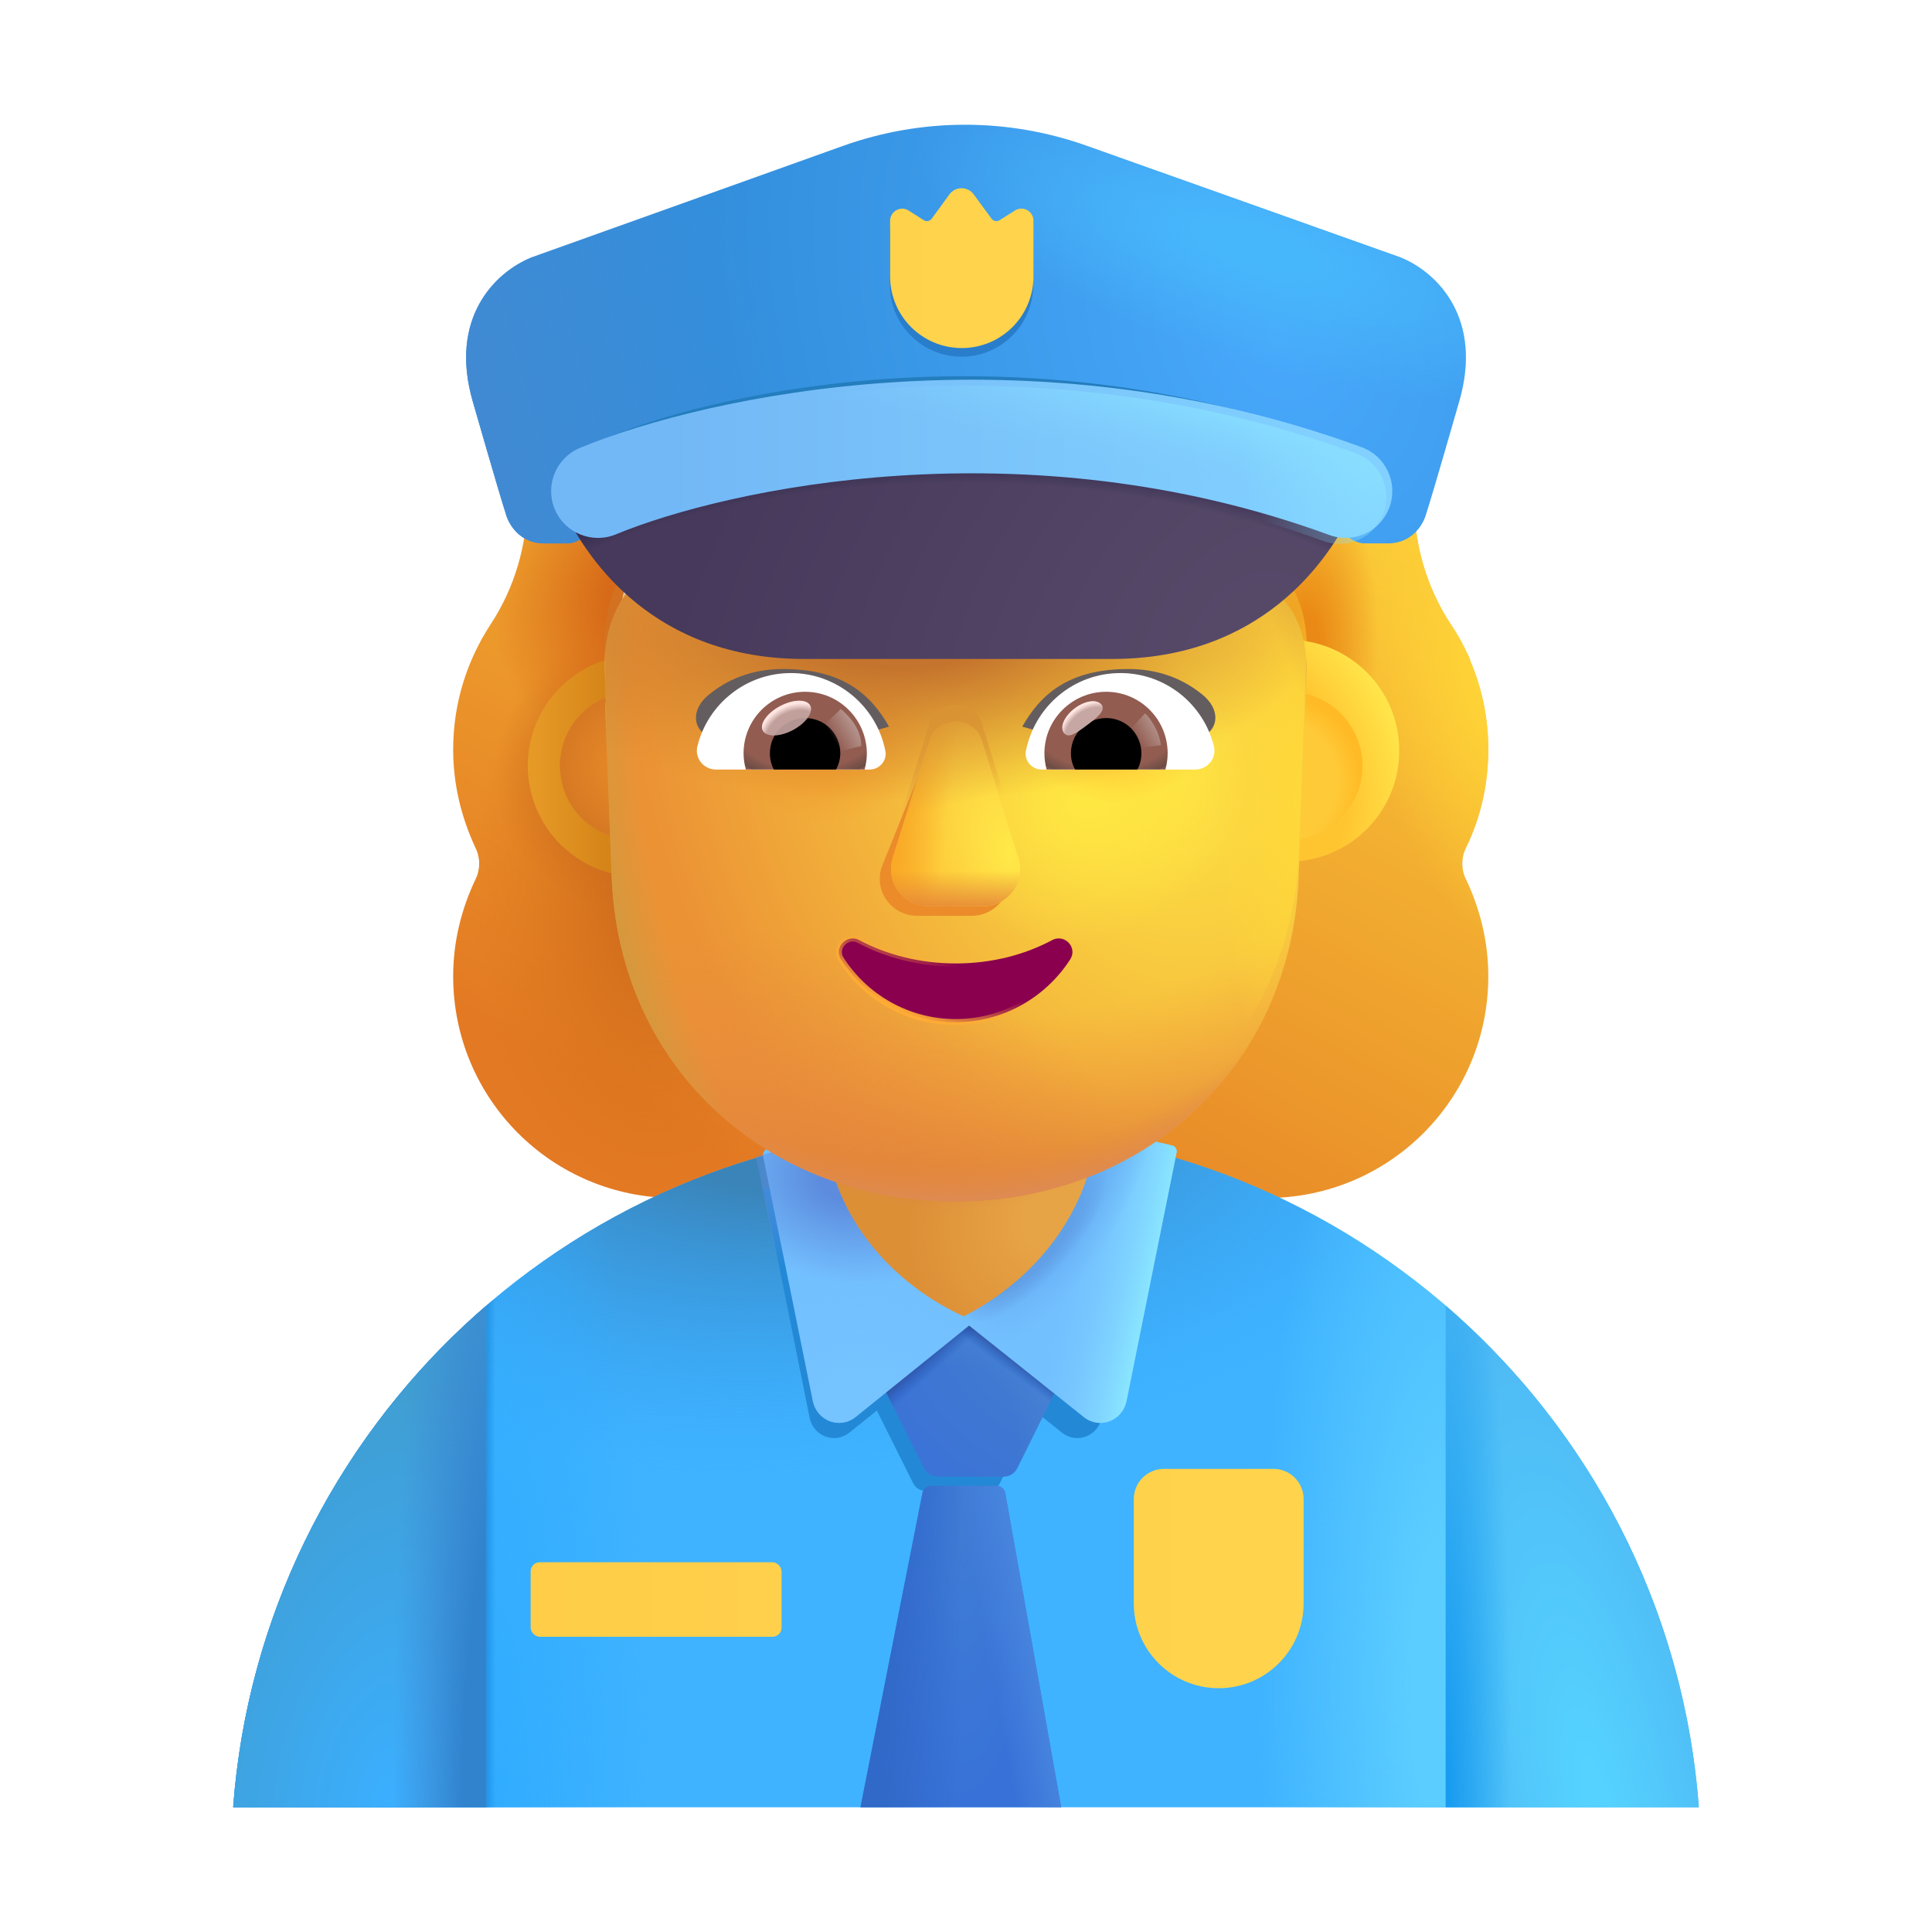 <svg width="100%" height="100%" viewBox="0 0 32 32" fill="none" xmlns="http://www.w3.org/2000/svg">
<g filter="url(#filter0_i_4002_2675)">
<path fill-rule="evenodd" clip-rule="evenodd" d="M24.031 14.294C24.274 13.797 24.401 13.242 24.401 12.665C24.401 12.131 24.291 11.631 24.094 11.175H24.1C24.008 10.968 23.905 10.773 23.779 10.589L23.777 10.585C23.384 9.985 23.176 9.28 23.176 8.564V8.552C23.176 6.473 21.489 4.786 19.41 4.786C19.202 4.786 19.006 4.693 18.89 4.52C18.208 3.573 17.088 2.949 15.828 2.949C14.569 2.949 13.448 3.573 12.767 4.52C12.651 4.682 12.455 4.786 12.247 4.786C12.215 4.786 12.182 4.786 12.15 4.787C10.115 4.839 8.481 6.505 8.481 8.552V8.564C8.481 9.28 8.273 9.985 7.88 10.585L7.877 10.589C7.486 11.189 7.256 11.893 7.256 12.665C7.256 13.254 7.395 13.797 7.626 14.294C7.707 14.456 7.707 14.652 7.626 14.814C7.395 15.299 7.256 15.842 7.256 16.419C7.256 18.453 8.897 20.093 10.93 20.093H20.727C22.76 20.093 24.401 18.453 24.401 16.419C24.401 15.842 24.262 15.299 24.031 14.814C23.95 14.652 23.95 14.456 24.031 14.294ZM10.035 11.243H10.021L11.389 13.932C11.53 17.131 12.779 13.932 15.828 13.932C18.878 13.932 20.208 17.493 20.349 14.294L20.065 11.175C20.003 9.753 20.554 9.123 20.349 9.123H16.673C15.221 9.123 13.851 8.413 13.032 7.213C12.892 7.015 12.599 7.05 12.505 7.271L12.412 7.493C12.154 8.133 11.662 8.622 11.054 8.902C11.036 8.908 11.015 8.916 10.995 8.925C10.975 8.934 10.954 8.943 10.937 8.948C10.667 9.088 10.035 9.508 10.012 10.591L10.023 10.94L10.035 11.243Z" fill="url(#paint0_linear_4002_2675)"/>
<path fill-rule="evenodd" clip-rule="evenodd" d="M24.031 14.294C24.274 13.797 24.401 13.242 24.401 12.665C24.401 12.131 24.291 11.631 24.094 11.175H24.1C24.008 10.968 23.905 10.773 23.779 10.589L23.777 10.585C23.384 9.985 23.176 9.28 23.176 8.564V8.552C23.176 6.473 21.489 4.786 19.41 4.786C19.202 4.786 19.006 4.693 18.89 4.52C18.208 3.573 17.088 2.949 15.828 2.949C14.569 2.949 13.448 3.573 12.767 4.52C12.651 4.682 12.455 4.786 12.247 4.786C12.215 4.786 12.182 4.786 12.15 4.787C10.115 4.839 8.481 6.505 8.481 8.552V8.564C8.481 9.28 8.273 9.985 7.88 10.585L7.877 10.589C7.486 11.189 7.256 11.893 7.256 12.665C7.256 13.254 7.395 13.797 7.626 14.294C7.707 14.456 7.707 14.652 7.626 14.814C7.395 15.299 7.256 15.842 7.256 16.419C7.256 18.453 8.897 20.093 10.93 20.093H20.727C22.76 20.093 24.401 18.453 24.401 16.419C24.401 15.842 24.262 15.299 24.031 14.814C23.95 14.652 23.95 14.456 24.031 14.294ZM10.035 11.243H10.021L11.389 13.932C11.53 17.131 12.779 13.932 15.828 13.932C18.878 13.932 20.208 17.493 20.349 14.294L20.065 11.175C20.003 9.753 20.554 9.123 20.349 9.123H16.673C15.221 9.123 13.851 8.413 13.032 7.213C12.892 7.015 12.599 7.05 12.505 7.271L12.412 7.493C12.154 8.133 11.662 8.622 11.054 8.902C11.036 8.908 11.015 8.916 10.995 8.925C10.975 8.934 10.954 8.943 10.937 8.948C10.667 9.088 10.035 9.508 10.012 10.591L10.023 10.94L10.035 11.243Z" fill="url(#paint1_radial_4002_2675)"/>
<path fill-rule="evenodd" clip-rule="evenodd" d="M24.031 14.294C24.274 13.797 24.401 13.242 24.401 12.665C24.401 12.131 24.291 11.631 24.094 11.175H24.1C24.008 10.968 23.905 10.773 23.779 10.589L23.777 10.585C23.384 9.985 23.176 9.28 23.176 8.564V8.552C23.176 6.473 21.489 4.786 19.41 4.786C19.202 4.786 19.006 4.693 18.89 4.52C18.208 3.573 17.088 2.949 15.828 2.949C14.569 2.949 13.448 3.573 12.767 4.52C12.651 4.682 12.455 4.786 12.247 4.786C12.215 4.786 12.182 4.786 12.15 4.787C10.115 4.839 8.481 6.505 8.481 8.552V8.564C8.481 9.28 8.273 9.985 7.88 10.585L7.877 10.589C7.486 11.189 7.256 11.893 7.256 12.665C7.256 13.254 7.395 13.797 7.626 14.294C7.707 14.456 7.707 14.652 7.626 14.814C7.395 15.299 7.256 15.842 7.256 16.419C7.256 18.453 8.897 20.093 10.93 20.093H20.727C22.76 20.093 24.401 18.453 24.401 16.419C24.401 15.842 24.262 15.299 24.031 14.814C23.95 14.652 23.95 14.456 24.031 14.294ZM10.035 11.243H10.021L11.389 13.932C11.53 17.131 12.779 13.932 15.828 13.932C18.878 13.932 20.208 17.493 20.349 14.294L20.065 11.175C20.003 9.753 20.554 9.123 20.349 9.123H16.673C15.221 9.123 13.851 8.413 13.032 7.213C12.892 7.015 12.599 7.05 12.505 7.271L12.412 7.493C12.154 8.133 11.662 8.622 11.054 8.902C11.036 8.908 11.015 8.916 10.995 8.925C10.975 8.934 10.954 8.943 10.937 8.948C10.667 9.088 10.035 9.508 10.012 10.591L10.023 10.94L10.035 11.243Z" fill="url(#paint2_radial_4002_2675)"/>
<path fill-rule="evenodd" clip-rule="evenodd" d="M24.031 14.294C24.274 13.797 24.401 13.242 24.401 12.665C24.401 12.131 24.291 11.631 24.094 11.175H24.1C24.008 10.968 23.905 10.773 23.779 10.589L23.777 10.585C23.384 9.985 23.176 9.28 23.176 8.564V8.552C23.176 6.473 21.489 4.786 19.41 4.786C19.202 4.786 19.006 4.693 18.89 4.52C18.208 3.573 17.088 2.949 15.828 2.949C14.569 2.949 13.448 3.573 12.767 4.52C12.651 4.682 12.455 4.786 12.247 4.786C12.215 4.786 12.182 4.786 12.15 4.787C10.115 4.839 8.481 6.505 8.481 8.552V8.564C8.481 9.28 8.273 9.985 7.88 10.585L7.877 10.589C7.486 11.189 7.256 11.893 7.256 12.665C7.256 13.254 7.395 13.797 7.626 14.294C7.707 14.456 7.707 14.652 7.626 14.814C7.395 15.299 7.256 15.842 7.256 16.419C7.256 18.453 8.897 20.093 10.93 20.093H20.727C22.76 20.093 24.401 18.453 24.401 16.419C24.401 15.842 24.262 15.299 24.031 14.814C23.95 14.652 23.95 14.456 24.031 14.294ZM10.035 11.243H10.021L11.389 13.932C11.53 17.131 12.779 13.932 15.828 13.932C18.878 13.932 20.208 17.493 20.349 14.294L20.065 11.175C20.003 9.753 20.554 9.123 20.349 9.123H16.673C15.221 9.123 13.851 8.413 13.032 7.213C12.892 7.015 12.599 7.05 12.505 7.271L12.412 7.493C12.154 8.133 11.662 8.622 11.054 8.902C11.036 8.908 11.015 8.916 10.995 8.925C10.975 8.934 10.954 8.943 10.937 8.948C10.667 9.088 10.035 9.508 10.012 10.591L10.023 10.94L10.035 11.243Z" fill="url(#paint3_radial_4002_2675)"/>
<path fill-rule="evenodd" clip-rule="evenodd" d="M24.031 14.294C24.274 13.797 24.401 13.242 24.401 12.665C24.401 12.131 24.291 11.631 24.094 11.175H24.1C24.008 10.968 23.905 10.773 23.779 10.589L23.777 10.585C23.384 9.985 23.176 9.28 23.176 8.564V8.552C23.176 6.473 21.489 4.786 19.41 4.786C19.202 4.786 19.006 4.693 18.89 4.52C18.208 3.573 17.088 2.949 15.828 2.949C14.569 2.949 13.448 3.573 12.767 4.52C12.651 4.682 12.455 4.786 12.247 4.786C12.215 4.786 12.182 4.786 12.15 4.787C10.115 4.839 8.481 6.505 8.481 8.552V8.564C8.481 9.28 8.273 9.985 7.88 10.585L7.877 10.589C7.486 11.189 7.256 11.893 7.256 12.665C7.256 13.254 7.395 13.797 7.626 14.294C7.707 14.456 7.707 14.652 7.626 14.814C7.395 15.299 7.256 15.842 7.256 16.419C7.256 18.453 8.897 20.093 10.93 20.093H20.727C22.76 20.093 24.401 18.453 24.401 16.419C24.401 15.842 24.262 15.299 24.031 14.814C23.95 14.652 23.95 14.456 24.031 14.294ZM10.035 11.243H10.021L11.389 13.932C11.53 17.131 12.779 13.932 15.828 13.932C18.878 13.932 20.208 17.493 20.349 14.294L20.065 11.175C20.003 9.753 20.554 9.123 20.349 9.123H16.673C15.221 9.123 13.851 8.413 13.032 7.213C12.892 7.015 12.599 7.05 12.505 7.271L12.412 7.493C12.154 8.133 11.662 8.622 11.054 8.902C11.036 8.908 11.015 8.916 10.995 8.925C10.975 8.934 10.954 8.943 10.937 8.948C10.667 9.088 10.035 9.508 10.012 10.591L10.023 10.94L10.035 11.243Z" fill="url(#paint4_radial_4002_2675)"/>
<path fill-rule="evenodd" clip-rule="evenodd" d="M24.031 14.294C24.274 13.797 24.401 13.242 24.401 12.665C24.401 12.131 24.291 11.631 24.094 11.175H24.1C24.008 10.968 23.905 10.773 23.779 10.589L23.777 10.585C23.384 9.985 23.176 9.28 23.176 8.564V8.552C23.176 6.473 21.489 4.786 19.41 4.786C19.202 4.786 19.006 4.693 18.89 4.52C18.208 3.573 17.088 2.949 15.828 2.949C14.569 2.949 13.448 3.573 12.767 4.52C12.651 4.682 12.455 4.786 12.247 4.786C12.215 4.786 12.182 4.786 12.15 4.787C10.115 4.839 8.481 6.505 8.481 8.552V8.564C8.481 9.28 8.273 9.985 7.88 10.585L7.877 10.589C7.486 11.189 7.256 11.893 7.256 12.665C7.256 13.254 7.395 13.797 7.626 14.294C7.707 14.456 7.707 14.652 7.626 14.814C7.395 15.299 7.256 15.842 7.256 16.419C7.256 18.453 8.897 20.093 10.93 20.093H20.727C22.76 20.093 24.401 18.453 24.401 16.419C24.401 15.842 24.262 15.299 24.031 14.814C23.95 14.652 23.95 14.456 24.031 14.294ZM10.035 11.243H10.021L11.389 13.932C11.53 17.131 12.779 13.932 15.828 13.932C18.878 13.932 20.208 17.493 20.349 14.294L20.065 11.175C20.003 9.753 20.554 9.123 20.349 9.123H16.673C15.221 9.123 13.851 8.413 13.032 7.213C12.892 7.015 12.599 7.05 12.505 7.271L12.412 7.493C12.154 8.133 11.662 8.622 11.054 8.902C11.036 8.908 11.015 8.916 10.995 8.925C10.975 8.934 10.954 8.943 10.937 8.948C10.667 9.088 10.035 9.508 10.012 10.591L10.023 10.94L10.035 11.243Z" fill="url(#paint5_radial_4002_2675)"/>
<path fill-rule="evenodd" clip-rule="evenodd" d="M24.031 14.294C24.274 13.797 24.401 13.242 24.401 12.665C24.401 12.131 24.291 11.631 24.094 11.175H24.1C24.008 10.968 23.905 10.773 23.779 10.589L23.777 10.585C23.384 9.985 23.176 9.28 23.176 8.564V8.552C23.176 6.473 21.489 4.786 19.41 4.786C19.202 4.786 19.006 4.693 18.89 4.52C18.208 3.573 17.088 2.949 15.828 2.949C14.569 2.949 13.448 3.573 12.767 4.52C12.651 4.682 12.455 4.786 12.247 4.786C12.215 4.786 12.182 4.786 12.15 4.787C10.115 4.839 8.481 6.505 8.481 8.552V8.564C8.481 9.28 8.273 9.985 7.88 10.585L7.877 10.589C7.486 11.189 7.256 11.893 7.256 12.665C7.256 13.254 7.395 13.797 7.626 14.294C7.707 14.456 7.707 14.652 7.626 14.814C7.395 15.299 7.256 15.842 7.256 16.419C7.256 18.453 8.897 20.093 10.93 20.093H20.727C22.76 20.093 24.401 18.453 24.401 16.419C24.401 15.842 24.262 15.299 24.031 14.814C23.95 14.652 23.95 14.456 24.031 14.294ZM10.035 11.243H10.021L11.389 13.932C11.53 17.131 12.779 13.932 15.828 13.932C18.878 13.932 20.208 17.493 20.349 14.294L20.065 11.175C20.003 9.753 20.554 9.123 20.349 9.123H16.673C15.221 9.123 13.851 8.413 13.032 7.213C12.892 7.015 12.599 7.05 12.505 7.271L12.412 7.493C12.154 8.133 11.662 8.622 11.054 8.902C11.036 8.908 11.015 8.916 10.995 8.925C10.975 8.934 10.954 8.943 10.937 8.948C10.667 9.088 10.035 9.508 10.012 10.591L10.023 10.94L10.035 11.243Z" fill="url(#paint6_radial_4002_2675)"/>
<path fill-rule="evenodd" clip-rule="evenodd" d="M24.031 14.294C24.274 13.797 24.401 13.242 24.401 12.665C24.401 12.131 24.291 11.631 24.094 11.175H24.1C24.008 10.968 23.905 10.773 23.779 10.589L23.777 10.585C23.384 9.985 23.176 9.28 23.176 8.564V8.552C23.176 6.473 21.489 4.786 19.41 4.786C19.202 4.786 19.006 4.693 18.89 4.52C18.208 3.573 17.088 2.949 15.828 2.949C14.569 2.949 13.448 3.573 12.767 4.52C12.651 4.682 12.455 4.786 12.247 4.786C12.215 4.786 12.182 4.786 12.15 4.787C10.115 4.839 8.481 6.505 8.481 8.552V8.564C8.481 9.28 8.273 9.985 7.88 10.585L7.877 10.589C7.486 11.189 7.256 11.893 7.256 12.665C7.256 13.254 7.395 13.797 7.626 14.294C7.707 14.456 7.707 14.652 7.626 14.814C7.395 15.299 7.256 15.842 7.256 16.419C7.256 18.453 8.897 20.093 10.93 20.093H20.727C22.76 20.093 24.401 18.453 24.401 16.419C24.401 15.842 24.262 15.299 24.031 14.814C23.95 14.652 23.95 14.456 24.031 14.294ZM10.035 11.243H10.021L11.389 13.932C11.53 17.131 12.779 13.932 15.828 13.932C18.878 13.932 20.208 17.493 20.349 14.294L20.065 11.175C20.003 9.753 20.554 9.123 20.349 9.123H16.673C15.221 9.123 13.851 8.413 13.032 7.213C12.892 7.015 12.599 7.05 12.505 7.271L12.412 7.493C12.154 8.133 11.662 8.622 11.054 8.902C11.036 8.908 11.015 8.916 10.995 8.925C10.975 8.934 10.954 8.943 10.937 8.948C10.667 9.088 10.035 9.508 10.012 10.591L10.023 10.94L10.035 11.243Z" fill="url(#paint7_radial_4002_2675)"/>
<path fill-rule="evenodd" clip-rule="evenodd" d="M24.031 14.294C24.274 13.797 24.401 13.242 24.401 12.665C24.401 12.131 24.291 11.631 24.094 11.175H24.1C24.008 10.968 23.905 10.773 23.779 10.589L23.777 10.585C23.384 9.985 23.176 9.28 23.176 8.564V8.552C23.176 6.473 21.489 4.786 19.41 4.786C19.202 4.786 19.006 4.693 18.89 4.52C18.208 3.573 17.088 2.949 15.828 2.949C14.569 2.949 13.448 3.573 12.767 4.52C12.651 4.682 12.455 4.786 12.247 4.786C12.215 4.786 12.182 4.786 12.15 4.787C10.115 4.839 8.481 6.505 8.481 8.552V8.564C8.481 9.28 8.273 9.985 7.88 10.585L7.877 10.589C7.486 11.189 7.256 11.893 7.256 12.665C7.256 13.254 7.395 13.797 7.626 14.294C7.707 14.456 7.707 14.652 7.626 14.814C7.395 15.299 7.256 15.842 7.256 16.419C7.256 18.453 8.897 20.093 10.93 20.093H20.727C22.76 20.093 24.401 18.453 24.401 16.419C24.401 15.842 24.262 15.299 24.031 14.814C23.95 14.652 23.95 14.456 24.031 14.294ZM10.035 11.243H10.021L11.389 13.932C11.53 17.131 12.779 13.932 15.828 13.932C18.878 13.932 20.208 17.493 20.349 14.294L20.065 11.175C20.003 9.753 20.554 9.123 20.349 9.123H16.673C15.221 9.123 13.851 8.413 13.032 7.213C12.892 7.015 12.599 7.05 12.505 7.271L12.412 7.493C12.154 8.133 11.662 8.622 11.054 8.902C11.036 8.908 11.015 8.916 10.995 8.925C10.975 8.934 10.954 8.943 10.937 8.948C10.667 9.088 10.035 9.508 10.012 10.591L10.023 10.94L10.035 11.243Z" fill="url(#paint8_radial_4002_2675)"/>
</g>
<path d="M3.862 29.934H28.138C27.672 23.638 22.415 18.675 16 18.675C9.585 18.675 4.328 23.638 3.862 29.934Z" fill="#3FB3FF"/>
<path d="M3.862 29.934H28.138C27.672 23.638 22.415 18.675 16 18.675C9.585 18.675 4.328 23.638 3.862 29.934Z" fill="url(#paint9_radial_4002_2675)"/>
<path d="M3.862 29.934H28.138C27.672 23.638 22.415 18.675 16 18.675C9.585 18.675 4.328 23.638 3.862 29.934Z" fill="url(#paint10_radial_4002_2675)"/>
<path d="M3.862 29.934H28.138C27.672 23.638 22.415 18.675 16 18.675C9.585 18.675 4.328 23.638 3.862 29.934Z" fill="url(#paint11_radial_4002_2675)"/>
<path d="M3.862 29.934H28.138C27.672 23.638 22.415 18.675 16 18.675C9.585 18.675 4.328 23.638 3.862 29.934Z" fill="url(#paint12_linear_4002_2675)"/>
<g filter="url(#filter1_f_4002_2675)">
<path d="M12.646 19.685L13.41 23.485C13.475 23.792 13.829 23.922 14.071 23.727L14.523 23.363L15.124 24.567C15.164 24.646 15.244 24.695 15.332 24.695H16.354C16.442 24.695 16.523 24.645 16.562 24.566L17.149 23.378L17.586 23.727C17.828 23.922 18.182 23.792 18.247 23.485L19.011 19.685H12.646Z" fill="#2389D6"/>
</g>
<path d="M8.055 29.933H3.862C4.108 26.617 5.682 23.671 8.055 21.625V29.933Z" fill="url(#paint13_radial_4002_2675)"/>
<path d="M8.055 29.933H3.862C4.108 26.617 5.682 23.671 8.055 21.625V29.933Z" fill="url(#paint14_radial_4002_2675)"/>
<path d="M23.945 29.933H28.138C27.892 26.617 26.318 23.671 23.945 21.625V29.933Z" fill="url(#paint15_radial_4002_2675)"/>
<path d="M23.945 29.933H28.138C27.892 26.617 26.318 23.671 23.945 21.625V29.933Z" fill="url(#paint16_radial_4002_2675)"/>
<g filter="url(#filter2_i_4002_2675)">
<path d="M16.749 24.469C16.707 24.554 16.62 24.608 16.525 24.608H15.428C15.334 24.608 15.247 24.555 15.205 24.47L13.959 21.978H17.979L16.749 24.469Z" fill="url(#paint17_radial_4002_2675)"/>
<path d="M16.749 24.469C16.707 24.554 16.62 24.608 16.525 24.608H15.428C15.334 24.608 15.247 24.555 15.205 24.47L13.959 21.978H17.979L16.749 24.469Z" fill="url(#paint18_radial_4002_2675)"/>
<path d="M16.749 24.469C16.707 24.554 16.62 24.608 16.525 24.608H15.428C15.334 24.608 15.247 24.555 15.205 24.47L13.959 21.978H17.979L16.749 24.469Z" fill="url(#paint19_linear_4002_2675)"/>
<path d="M16.749 24.469C16.707 24.554 16.62 24.608 16.525 24.608H15.428C15.334 24.608 15.247 24.555 15.205 24.47L13.959 21.978H17.979L16.749 24.469Z" fill="url(#paint20_linear_4002_2675)"/>
</g>
<path d="M17.577 29.933L16.651 24.732C16.638 24.66 16.576 24.608 16.503 24.608H15.425C15.354 24.608 15.292 24.659 15.278 24.729L14.253 29.933H17.577Z" fill="url(#paint21_radial_4002_2675)"/>
<path d="M17.577 29.933L16.651 24.732C16.638 24.66 16.576 24.608 16.503 24.608H15.425C15.354 24.608 15.292 24.659 15.278 24.729L14.253 29.933H17.577Z" fill="url(#paint22_linear_4002_2675)"/>
<path d="M17.577 29.933L16.651 24.732C16.638 24.66 16.576 24.608 16.503 24.608H15.425C15.354 24.608 15.292 24.659 15.278 24.729L14.253 29.933H17.577Z" fill="url(#paint23_linear_4002_2675)"/>
<g filter="url(#filter3_i_4002_2675)">
<path d="M16.023 21.208V21.998L14.073 23.568C13.813 23.778 13.434 23.638 13.364 23.308L12.539 19.247C12.528 19.195 12.559 19.145 12.609 19.131L13.907 18.762L16.023 21.208Z" fill="#73C0FF"/>
<path d="M16.023 21.208V21.998L14.073 23.568C13.813 23.778 13.434 23.638 13.364 23.308L12.539 19.247C12.528 19.195 12.559 19.145 12.609 19.131L13.907 18.762L16.023 21.208Z" fill="url(#paint24_radial_4002_2675)"/>
</g>
<path d="M16.023 21.208V21.998L14.073 23.568C13.813 23.778 13.434 23.638 13.364 23.308L12.52 19.156L13.907 18.762L16.023 21.208Z" fill="url(#paint25_radial_4002_2675)"/>
<g filter="url(#filter4_i_4002_2675)">
<path d="M15.879 21.209V21.998L17.849 23.569C18.108 23.779 18.488 23.639 18.558 23.308L19.388 19.189C19.398 19.136 19.365 19.084 19.312 19.072L17.996 18.765L15.879 21.209Z" fill="#73C0FF"/>
<path d="M15.879 21.209V21.998L17.849 23.569C18.108 23.779 18.488 23.639 18.558 23.308L19.388 19.189C19.398 19.136 19.365 19.084 19.312 19.072L17.996 18.765L15.879 21.209Z" fill="url(#paint26_linear_4002_2675)"/>
<path d="M15.879 21.209V21.998L17.849 23.569C18.108 23.779 18.488 23.639 18.558 23.308L19.388 19.189C19.398 19.136 19.365 19.084 19.312 19.072L17.996 18.765L15.879 21.209Z" fill="url(#paint27_radial_4002_2675)"/>
</g>
<path d="M15.879 21.209V21.998L17.849 23.569C18.108 23.779 18.488 23.639 18.558 23.308L19.388 19.189C19.398 19.136 19.365 19.084 19.312 19.072L17.996 18.765L15.879 21.209Z" fill="url(#paint28_radial_4002_2675)"/>
<g filter="url(#filter5_i_4002_2675)">
<path d="M13.685 18.758C13.63 20.101 14.568 21.414 15.962 22.054C17.415 21.304 18.169 19.968 18.169 18.758H13.685Z" fill="url(#paint29_radial_4002_2675)"/>
<path d="M13.685 18.758C13.63 20.101 14.568 21.414 15.962 22.054C17.415 21.304 18.169 19.968 18.169 18.758H13.685Z" fill="url(#paint30_radial_4002_2675)"/>
</g>
<g filter="url(#filter6_ii_4002_2675)">
<path d="M18.829 24.929C18.829 24.653 19.053 24.429 19.329 24.429H21.142C21.418 24.429 21.642 24.653 21.642 24.929V26.656C21.642 27.433 21.012 28.062 20.236 28.062C19.459 28.062 18.829 27.433 18.829 26.656V24.929Z" fill="url(#paint31_linear_4002_2675)"/>
</g>
<g filter="url(#filter7_ii_4002_2675)">
<rect x="8.939" y="25.976" width="4.156" height="1.234" rx="0.15" fill="url(#paint32_linear_4002_2675)"/>
</g>
<g filter="url(#filter8_i_4002_2675)">
<path d="M10.479 14.521C11.493 14.521 12.316 13.699 12.316 12.684C12.316 11.67 11.493 10.847 10.479 10.847C9.464 10.847 8.642 11.67 8.642 12.684C8.642 13.699 9.464 14.521 10.479 14.521Z" fill="url(#paint33_linear_4002_2675)"/>
</g>
<g filter="url(#filter9_i_4002_2675)">
<path d="M21.339 14.521C22.354 14.521 23.176 13.699 23.176 12.684C23.176 11.67 22.354 10.847 21.339 10.847C20.325 10.847 19.502 11.67 19.502 12.684C19.502 13.699 20.325 14.521 21.339 14.521Z" fill="url(#paint34_radial_4002_2675)"/>
</g>
<g filter="url(#filter10_f_4002_2675)">
<path d="M21.339 13.91C22.017 13.91 22.566 13.361 22.566 12.684C22.566 12.007 22.017 11.458 21.339 11.458C20.662 11.458 20.113 12.007 20.113 12.684C20.113 13.361 20.662 13.91 21.339 13.91Z" fill="#FFCA38"/>
<path d="M21.339 13.91C22.017 13.91 22.566 13.361 22.566 12.684C22.566 12.007 22.017 11.458 21.339 11.458C20.662 11.458 20.113 12.007 20.113 12.684C20.113 13.361 20.662 13.91 21.339 13.91Z" fill="url(#paint35_radial_4002_2675)"/>
</g>
<g filter="url(#filter11_f_4002_2675)">
<path d="M10.501 13.91C11.178 13.91 11.727 13.361 11.727 12.684C11.727 12.007 11.178 11.458 10.501 11.458C9.824 11.458 9.275 12.007 9.275 12.684C9.275 13.361 9.824 13.91 10.501 13.91Z" fill="#E28527"/>
<path d="M10.501 13.91C11.178 13.91 11.727 13.361 11.727 12.684C11.727 12.007 11.178 11.458 10.501 11.458C9.824 11.458 9.275 12.007 9.275 12.684C9.275 13.361 9.824 13.91 10.501 13.91Z" fill="url(#paint36_radial_4002_2675)"/>
</g>
<g filter="url(#filter12_i_4002_2675)">
<path d="M10.021 11.243H10.035L10.024 10.94L10.012 10.591C10.035 9.507 10.667 9.088 10.937 8.948C10.954 8.942 10.975 8.934 10.995 8.925C11.016 8.916 11.036 8.908 11.054 8.902C11.662 8.622 12.154 8.133 12.412 7.492L12.505 7.271C12.599 7.05 12.892 7.015 13.032 7.213C13.852 8.413 15.221 9.123 16.673 9.123H20.349C20.554 9.123 21.584 9.223 21.645 10.644L21.51 14.152C21.369 17.351 18.871 19.499 15.821 19.499C12.771 19.499 10.273 17.351 10.132 14.152L10.021 11.243Z" fill="url(#paint37_radial_4002_2675)"/>
<path d="M10.021 11.243H10.035L10.024 10.94L10.012 10.591C10.035 9.507 10.667 9.088 10.937 8.948C10.954 8.942 10.975 8.934 10.995 8.925C11.016 8.916 11.036 8.908 11.054 8.902C11.662 8.622 12.154 8.133 12.412 7.492L12.505 7.271C12.599 7.05 12.892 7.015 13.032 7.213C13.852 8.413 15.221 9.123 16.673 9.123H20.349C20.554 9.123 21.584 9.223 21.645 10.644L21.51 14.152C21.369 17.351 18.871 19.499 15.821 19.499C12.771 19.499 10.273 17.351 10.132 14.152L10.021 11.243Z" fill="url(#paint38_radial_4002_2675)"/>
<path d="M10.021 11.243H10.035L10.024 10.94L10.012 10.591C10.035 9.507 10.667 9.088 10.937 8.948C10.954 8.942 10.975 8.934 10.995 8.925C11.016 8.916 11.036 8.908 11.054 8.902C11.662 8.622 12.154 8.133 12.412 7.492L12.505 7.271C12.599 7.05 12.892 7.015 13.032 7.213C13.852 8.413 15.221 9.123 16.673 9.123H20.349C20.554 9.123 21.584 9.223 21.645 10.644L21.51 14.152C21.369 17.351 18.871 19.499 15.821 19.499C12.771 19.499 10.273 17.351 10.132 14.152L10.021 11.243Z" fill="url(#paint39_radial_4002_2675)"/>
<path d="M10.021 11.243H10.035L10.024 10.94L10.012 10.591C10.035 9.507 10.667 9.088 10.937 8.948C10.954 8.942 10.975 8.934 10.995 8.925C11.016 8.916 11.036 8.908 11.054 8.902C11.662 8.622 12.154 8.133 12.412 7.492L12.505 7.271C12.599 7.05 12.892 7.015 13.032 7.213C13.852 8.413 15.221 9.123 16.673 9.123H20.349C20.554 9.123 21.584 9.223 21.645 10.644L21.51 14.152C21.369 17.351 18.871 19.499 15.821 19.499C12.771 19.499 10.273 17.351 10.132 14.152L10.021 11.243Z" fill="url(#paint40_radial_4002_2675)"/>
<path d="M10.021 11.243H10.035L10.024 10.94L10.012 10.591C10.035 9.507 10.667 9.088 10.937 8.948C10.954 8.942 10.975 8.934 10.995 8.925C11.016 8.916 11.036 8.908 11.054 8.902C11.662 8.622 12.154 8.133 12.412 7.492L12.505 7.271C12.599 7.05 12.892 7.015 13.032 7.213C13.852 8.413 15.221 9.123 16.673 9.123H20.349C20.554 9.123 21.584 9.223 21.645 10.644L21.51 14.152C21.369 17.351 18.871 19.499 15.821 19.499C12.771 19.499 10.273 17.351 10.132 14.152L10.021 11.243Z" fill="url(#paint41_radial_4002_2675)"/>
<path d="M10.021 11.243H10.035L10.024 10.94L10.012 10.591C10.035 9.507 10.667 9.088 10.937 8.948C10.954 8.942 10.975 8.934 10.995 8.925C11.016 8.916 11.036 8.908 11.054 8.902C11.662 8.622 12.154 8.133 12.412 7.492L12.505 7.271C12.599 7.05 12.892 7.015 13.032 7.213C13.852 8.413 15.221 9.123 16.673 9.123H20.349C20.554 9.123 21.584 9.223 21.645 10.644L21.51 14.152C21.369 17.351 18.871 19.499 15.821 19.499C12.771 19.499 10.273 17.351 10.132 14.152L10.021 11.243Z" fill="url(#paint42_radial_4002_2675)"/>
<path d="M10.021 11.243H10.035L10.024 10.94L10.012 10.591C10.035 9.507 10.667 9.088 10.937 8.948C10.954 8.942 10.975 8.934 10.995 8.925C11.016 8.916 11.036 8.908 11.054 8.902C11.662 8.622 12.154 8.133 12.412 7.492L12.505 7.271C12.599 7.05 12.892 7.015 13.032 7.213C13.852 8.413 15.221 9.123 16.673 9.123H20.349C20.554 9.123 21.584 9.223 21.645 10.644L21.51 14.152C21.369 17.351 18.871 19.499 15.821 19.499C12.771 19.499 10.273 17.351 10.132 14.152L10.021 11.243Z" fill="url(#paint43_radial_4002_2675)"/>
<path d="M10.021 11.243H10.035L10.024 10.94L10.012 10.591C10.035 9.507 10.667 9.088 10.937 8.948C10.954 8.942 10.975 8.934 10.995 8.925C11.016 8.916 11.036 8.908 11.054 8.902C11.662 8.622 12.154 8.133 12.412 7.492L12.505 7.271C12.599 7.05 12.892 7.015 13.032 7.213C13.852 8.413 15.221 9.123 16.673 9.123H20.349C20.554 9.123 21.584 9.223 21.645 10.644L21.51 14.152C21.369 17.351 18.871 19.499 15.821 19.499C12.771 19.499 10.273 17.351 10.132 14.152L10.021 11.243Z" fill="url(#paint44_radial_4002_2675)"/>
</g>
<path d="M10.021 11.243H10.035L10.024 10.94L10.012 10.591C10.035 9.507 10.667 9.088 10.937 8.948C10.954 8.942 10.975 8.934 10.995 8.925C11.016 8.916 11.036 8.908 11.054 8.902C11.662 8.622 12.154 8.133 12.412 7.492L12.505 7.271C12.599 7.05 12.892 7.015 13.032 7.213C13.852 8.413 15.221 9.123 16.673 9.123H20.349C20.554 9.123 21.584 9.223 21.645 10.644L21.51 14.152C21.369 17.351 18.871 19.499 15.821 19.499C12.771 19.499 10.273 17.351 10.132 14.152L10.021 11.243Z" fill="url(#paint45_radial_4002_2675)"/>
<path d="M10.021 11.243H10.035L10.024 10.94L10.012 10.591C10.035 9.507 10.667 9.088 10.937 8.948C10.954 8.942 10.975 8.934 10.995 8.925C11.016 8.916 11.036 8.908 11.054 8.902C11.662 8.622 12.154 8.133 12.412 7.492L12.505 7.271C12.599 7.05 12.892 7.015 13.032 7.213C13.852 8.413 15.221 9.123 16.673 9.123H20.349C20.554 9.123 21.584 9.223 21.645 10.644L21.51 14.152C21.369 17.351 18.871 19.499 15.821 19.499C12.771 19.499 10.273 17.351 10.132 14.152L10.021 11.243Z" fill="url(#paint46_radial_4002_2675)"/>
<g filter="url(#filter13_f_4002_2675)">
<path d="M15.38 12.43L14.6 14.37C14.476 14.77 14.773 15.169 15.194 15.169H16.092C16.513 15.169 16.81 14.763 16.686 14.37L16.08 12.43C15.95 12 15.517 12 15.38 12.43Z" fill="#EB8B29"/>
</g>
<g filter="url(#filter14_f_4002_2675)">
<path d="M15.392 12.272L14.785 14.213C14.662 14.612 14.959 15.011 15.38 15.011H16.277C16.698 15.011 16.995 14.606 16.872 14.213L16.265 12.272C16.135 11.842 15.528 11.842 15.392 12.272Z" fill="url(#paint47_linear_4002_2675)"/>
<path d="M15.392 12.272L14.785 14.213C14.662 14.612 14.959 15.011 15.38 15.011H16.277C16.698 15.011 16.995 14.606 16.872 14.213L16.265 12.272C16.135 11.842 15.528 11.842 15.392 12.272Z" fill="url(#paint48_radial_4002_2675)"/>
<path d="M15.392 12.272L14.785 14.213C14.662 14.612 14.959 15.011 15.38 15.011H16.277C16.698 15.011 16.995 14.606 16.872 14.213L16.265 12.272C16.135 11.842 15.528 11.842 15.392 12.272Z" fill="url(#paint49_linear_4002_2675)"/>
<path d="M15.392 12.272L14.785 14.213C14.662 14.612 14.959 15.011 15.38 15.011H16.277C16.698 15.011 16.995 14.606 16.872 14.213L16.265 12.272C16.135 11.842 15.528 11.842 15.392 12.272Z" fill="url(#paint50_linear_4002_2675)"/>
</g>
<g filter="url(#filter15_f_4002_2675)">
<path d="M15.392 11.993L14.785 13.934C14.662 14.333 14.959 14.732 15.38 14.732H16.277C16.698 14.732 16.995 14.327 16.872 13.934L16.265 11.993C16.135 11.563 15.528 11.563 15.392 11.993Z" fill="url(#paint51_linear_4002_2675)"/>
</g>
<path d="M14.229 15.571L14.229 15.571L14.229 15.57C14.126 15.517 14.019 15.55 13.955 15.619C13.891 15.687 13.867 15.796 13.932 15.893C14.333 16.514 15.032 16.929 15.829 16.929C16.625 16.929 17.324 16.514 17.725 15.892C17.79 15.793 17.766 15.685 17.702 15.616C17.638 15.548 17.531 15.517 17.428 15.57L17.428 15.57L17.428 15.571C16.966 15.817 16.421 15.958 15.829 15.958C15.242 15.958 14.691 15.817 14.229 15.571Z" fill="#8A004F" stroke="url(#paint52_linear_4002_2675)" stroke-width="0.1"/>
<g filter="url(#filter16_i_4002_2675)">
<path d="M17.132 12.035C17.435 11.502 17.896 11.081 18.887 11.081C19.321 11.081 19.74 11.201 20.112 11.502C20.419 11.75 20.378 12.067 20.14 12.186L19.505 12.548C18.761 12.308 17.939 12.275 17.132 12.035Z" fill="#635D5F"/>
</g>
<g filter="url(#filter17_i_4002_2675)">
<path d="M14.525 12.035C14.222 11.502 13.761 11.081 12.77 11.081C12.336 11.081 11.917 11.201 11.545 11.502C11.238 11.75 11.28 12.067 11.517 12.186L12.152 12.548C12.896 12.308 13.719 12.275 14.525 12.035Z" fill="#635D5F"/>
</g>
<path d="M18.558 11.148C19.304 11.148 19.933 11.662 20.105 12.357C20.156 12.556 20.003 12.746 19.799 12.746H17.252C17.09 12.746 16.96 12.598 16.993 12.436C17.137 11.704 17.78 11.148 18.558 11.148Z" fill="white"/>
<path d="M18.321 11.458C18.886 11.458 19.34 11.916 19.34 12.476C19.34 12.569 19.326 12.661 19.303 12.745H17.335C17.312 12.657 17.299 12.569 17.299 12.476C17.299 11.916 17.757 11.458 18.321 11.458Z" fill="url(#paint53_radial_4002_2675)"/>
<path d="M17.738 12.476C17.738 12.152 17.997 11.893 18.322 11.893C18.645 11.893 18.905 12.152 18.905 12.476C18.905 12.574 18.882 12.666 18.84 12.745H17.808C17.761 12.666 17.738 12.574 17.738 12.476Z" fill="black"/>
<g filter="url(#filter18_f_4002_2675)">
<path d="M18.246 11.674C18.318 11.771 18.167 11.889 17.995 12.018C17.822 12.146 17.695 12.237 17.622 12.14C17.549 12.043 17.63 11.86 17.803 11.731C17.975 11.602 18.173 11.577 18.246 11.674Z" fill="#C7A7A3"/>
<path d="M18.246 11.674C18.318 11.771 18.167 11.889 17.995 12.018C17.822 12.146 17.695 12.237 17.622 12.14C17.549 12.043 17.63 11.86 17.803 11.731C17.975 11.602 18.173 11.577 18.246 11.674Z" fill="url(#paint54_radial_4002_2675)"/>
</g>
<g filter="url(#filter19_f_4002_2675)">
<path d="M19.229 12.342C19.191 12.079 19.037 11.88 18.965 11.814L18.669 12.139L18.802 12.4L19.229 12.342Z" fill="url(#paint55_linear_4002_2675)"/>
</g>
<path d="M13.099 11.148C12.354 11.148 11.724 11.662 11.552 12.357C11.501 12.556 11.654 12.746 11.858 12.746H14.405C14.567 12.746 14.697 12.598 14.664 12.436C14.521 11.704 13.872 11.148 13.099 11.148Z" fill="white"/>
<path d="M13.335 11.458C12.77 11.458 12.316 11.916 12.316 12.476C12.316 12.569 12.33 12.661 12.354 12.745H14.321C14.344 12.657 14.358 12.569 14.358 12.476C14.353 11.916 13.9 11.458 13.335 11.458Z" fill="url(#paint56_radial_4002_2675)"/>
<path d="M13.918 12.476C13.918 12.152 13.659 11.893 13.335 11.893C13.011 11.893 12.752 12.152 12.752 12.476C12.752 12.574 12.775 12.666 12.816 12.745H13.849C13.89 12.666 13.918 12.574 13.918 12.476Z" fill="black"/>
<g filter="url(#filter20_f_4002_2675)">
<path d="M14.265 12.356C14.265 12.027 13.998 11.808 13.926 11.742L13.597 12.06L13.799 12.472L14.265 12.356Z" fill="url(#paint57_linear_4002_2675)"/>
</g>
<g filter="url(#filter21_f_4002_2675)">
<ellipse cx="13.027" cy="11.894" rx="0.444" ry="0.225" transform="rotate(-27.914 13.027 11.894)" fill="#C7A7A3" fill-opacity="0.9"/>
<ellipse cx="13.027" cy="11.894" rx="0.444" ry="0.225" transform="rotate(-27.914 13.027 11.894)" fill="url(#paint58_radial_4002_2675)"/>
</g>
<g filter="url(#filter22_i_4002_2675)">
<path d="M8.797 4.266C8.172 4.524 7.441 5.291 7.828 6.641C8.216 7.991 8.354 8.443 8.375 8.5C8.415 8.667 8.598 9 9.008 9H9.398C9.449 9.003 9.58 8.98 9.699 8.867C9.841 8.733 11.953 7.271 15.526 7.149C19.171 7.271 22.159 8.733 22.301 8.867C22.419 8.98 22.551 9.003 22.602 9H22.992C23.402 9 23.585 8.667 23.625 8.5C23.646 8.443 23.784 7.991 24.172 6.641C24.559 5.291 23.828 4.524 23.203 4.266L17.994 2.413C16.689 1.949 15.264 1.951 13.961 2.417L8.797 4.266Z" fill="url(#paint59_radial_4002_2675)"/>
<path d="M8.797 4.266C8.172 4.524 7.441 5.291 7.828 6.641C8.216 7.991 8.354 8.443 8.375 8.5C8.415 8.667 8.598 9 9.008 9H9.398C9.449 9.003 9.58 8.98 9.699 8.867C9.841 8.733 11.953 7.271 15.526 7.149C19.171 7.271 22.159 8.733 22.301 8.867C22.419 8.98 22.551 9.003 22.602 9H22.992C23.402 9 23.585 8.667 23.625 8.5C23.646 8.443 23.784 7.991 24.172 6.641C24.559 5.291 23.828 4.524 23.203 4.266L17.994 2.413C16.689 1.949 15.264 1.951 13.961 2.417L8.797 4.266Z" fill="url(#paint60_linear_4002_2675)"/>
</g>
<path d="M8.797 4.266C8.172 4.524 7.441 5.291 7.828 6.641C8.216 7.991 8.354 8.443 8.375 8.5C8.415 8.667 8.598 9 9.008 9H9.398C9.449 9.003 9.58 8.98 9.699 8.867C9.841 8.733 11.953 7.271 15.526 7.149C19.171 7.271 22.159 8.733 22.301 8.867C22.419 8.98 22.551 9.003 22.602 9H22.992C23.402 9 23.585 8.667 23.625 8.5C23.646 8.443 23.784 7.991 24.172 6.641C24.559 5.291 23.828 4.524 23.203 4.266L17.994 2.413C16.689 1.949 15.264 1.951 13.961 2.417L8.797 4.266Z" fill="url(#paint61_radial_4002_2675)"/>
<g filter="url(#filter23_f_4002_2675)">
<path d="M14.739 3.8V4.722C14.739 5.377 15.271 5.908 15.926 5.908C16.582 5.908 17.113 5.377 17.113 4.722L17.113 3.798C17.113 3.64 16.939 3.545 16.806 3.629L16.553 3.79C16.509 3.818 16.45 3.807 16.419 3.765L16.125 3.363C16.024 3.226 15.82 3.226 15.721 3.363L15.429 3.764C15.398 3.807 15.339 3.818 15.295 3.789L15.047 3.631C14.914 3.546 14.739 3.642 14.739 3.8Z" fill="#297ECB"/>
</g>
<g filter="url(#filter24_ii_4002_2675)">
<path d="M14.793 3.757V4.679C14.793 5.334 15.325 5.865 15.98 5.865C16.636 5.865 17.167 5.334 17.167 4.679L17.167 3.755C17.167 3.597 16.993 3.502 16.86 3.587L16.607 3.747C16.563 3.775 16.504 3.764 16.473 3.722L16.178 3.32C16.078 3.183 15.874 3.183 15.775 3.32L15.483 3.721C15.452 3.764 15.393 3.775 15.348 3.746L15.101 3.588C14.968 3.503 14.793 3.599 14.793 3.757Z" fill="url(#paint62_linear_4002_2675)"/>
</g>
<g filter="url(#filter25_ii_4002_2675)">
<path d="M9.442 8.703C9.838 9.547 10.957 11.164 13.412 11.164H18.527C20.981 11.164 22.1 9.547 22.497 8.703C20.243 7.653 17.206 7.281 15.969 7.226C14.732 7.281 11.695 7.653 9.442 8.703Z" fill="url(#paint63_radial_4002_2675)"/>
<path d="M9.442 8.703C9.838 9.547 10.957 11.164 13.412 11.164H18.527C20.981 11.164 22.1 9.547 22.497 8.703C20.243 7.653 17.206 7.281 15.969 7.226C14.732 7.281 11.695 7.653 9.442 8.703Z" fill="url(#paint64_radial_4002_2675)"/>
</g>
<g filter="url(#filter26_f_4002_2675)">
<path fill-rule="evenodd" clip-rule="evenodd" d="M21.582 8.636C16.895 6.918 12.325 7.867 10.639 8.564C10.273 8.715 9.853 8.541 9.702 8.175C9.55 7.808 9.724 7.389 10.091 7.237C12.021 6.44 16.971 5.418 22.075 7.288C22.447 7.425 22.639 7.837 22.502 8.209C22.366 8.581 21.954 8.772 21.582 8.636Z" fill="#247DBD"/>
</g>
<g filter="url(#filter27_i_4002_2675)">
<path fill-rule="evenodd" clip-rule="evenodd" d="M21.92 8.962C16.858 7.107 11.921 8.198 10.1 8.951C9.704 9.114 9.251 8.926 9.087 8.53C8.924 8.135 9.112 7.682 9.508 7.518C11.592 6.656 16.94 5.486 22.453 7.507C22.855 7.654 23.061 8.099 22.914 8.501C22.767 8.903 22.322 9.109 21.92 8.962Z" fill="url(#paint65_linear_4002_2675)"/>
</g>
<path fill-rule="evenodd" clip-rule="evenodd" d="M21.92 8.962C16.858 7.107 11.921 8.198 10.1 8.951C9.704 9.114 9.251 8.926 9.087 8.53C8.924 8.135 9.112 7.682 9.508 7.518C11.592 6.656 16.94 5.486 22.453 7.507C22.855 7.654 23.061 8.099 22.914 8.501C22.767 8.903 22.322 9.109 21.92 8.962Z" fill="url(#paint66_radial_4002_2675)"/>
<path fill-rule="evenodd" clip-rule="evenodd" d="M21.92 8.962C16.858 7.107 11.921 8.198 10.1 8.951C9.704 9.114 9.251 8.926 9.087 8.53C8.924 8.135 9.112 7.682 9.508 7.518C11.592 6.656 16.94 5.486 22.453 7.507C22.855 7.654 23.061 8.099 22.914 8.501C22.767 8.903 22.322 9.109 21.92 8.962Z" fill="url(#paint67_radial_4002_2675)"/>
<defs>
<filter id="filter0_i_4002_2675" x="7.256" y="2.699" width="17.394" height="17.394" filterUnits="userSpaceOnUse" color-interpolation-filters="sRGB">
<feFlood flood-opacity="0" result="BackgroundImageFix"/>
<feBlend mode="normal" in="SourceGraphic" in2="BackgroundImageFix" result="shape"/>
<feColorMatrix in="SourceAlpha" type="matrix" values="0 0 0 0 0 0 0 0 0 0 0 0 0 0 0 0 0 0 127 0" result="hardAlpha"/>
<feOffset dx="0.25" dy="-0.25"/>
<feGaussianBlur stdDeviation="0.375"/>
<feComposite in2="hardAlpha" operator="arithmetic" k2="-1" k3="1"/>
<feColorMatrix type="matrix" values="0 0 0 0 0.82 0 0 0 0 0.412 0 0 0 0 0.369 0 0 0 1 0"/>
<feBlend mode="normal" in2="shape" result="effect1_innerShadow_4002_2675"/>
</filter>
<filter id="filter1_f_4002_2675" x="12.146" y="19.185" width="7.365" height="6.01" filterUnits="userSpaceOnUse" color-interpolation-filters="sRGB">
<feFlood flood-opacity="0" result="BackgroundImageFix"/>
<feBlend mode="normal" in="SourceGraphic" in2="BackgroundImageFix" result="shape"/>
<feGaussianBlur stdDeviation="0.25" result="effect1_foregroundBlur_4002_2675"/>
</filter>
<filter id="filter2_i_4002_2675" x="13.959" y="21.828" width="4.12" height="2.78" filterUnits="userSpaceOnUse" color-interpolation-filters="sRGB">
<feFlood flood-opacity="0" result="BackgroundImageFix"/>
<feBlend mode="normal" in="SourceGraphic" in2="BackgroundImageFix" result="shape"/>
<feColorMatrix in="SourceAlpha" type="matrix" values="0 0 0 0 0 0 0 0 0 0 0 0 0 0 0 0 0 0 127 0" result="hardAlpha"/>
<feOffset dx="0.1" dy="-0.15"/>
<feGaussianBlur stdDeviation="0.15"/>
<feComposite in2="hardAlpha" operator="arithmetic" k2="-1" k3="1"/>
<feColorMatrix type="matrix" values="0 0 0 0 0.098 0 0 0 0 0.322 0 0 0 0 0.741 0 0 0 1 0"/>
<feBlend mode="normal" in2="shape" result="effect1_innerShadow_4002_2675"/>
</filter>
<filter id="filter3_i_4002_2675" x="12.537" y="18.662" width="3.587" height="5.006" filterUnits="userSpaceOnUse" color-interpolation-filters="sRGB">
<feFlood flood-opacity="0" result="BackgroundImageFix"/>
<feBlend mode="normal" in="SourceGraphic" in2="BackgroundImageFix" result="shape"/>
<feColorMatrix in="SourceAlpha" type="matrix" values="0 0 0 0 0 0 0 0 0 0 0 0 0 0 0 0 0 0 127 0" result="hardAlpha"/>
<feOffset dx="0.1" dy="-0.1"/>
<feGaussianBlur stdDeviation="0.2"/>
<feComposite in2="hardAlpha" operator="arithmetic" k2="-1" k3="1"/>
<feColorMatrix type="matrix" values="0 0 0 0 0.322 0 0 0 0 0.702 0 0 0 0 1 0 0 0 1 0"/>
<feBlend mode="normal" in2="shape" result="effect1_innerShadow_4002_2675"/>
</filter>
<filter id="filter4_i_4002_2675" x="15.879" y="18.665" width="3.611" height="5.002" filterUnits="userSpaceOnUse" color-interpolation-filters="sRGB">
<feFlood flood-opacity="0" result="BackgroundImageFix"/>
<feBlend mode="normal" in="SourceGraphic" in2="BackgroundImageFix" result="shape"/>
<feColorMatrix in="SourceAlpha" type="matrix" values="0 0 0 0 0 0 0 0 0 0 0 0 0 0 0 0 0 0 127 0" result="hardAlpha"/>
<feOffset dx="0.1" dy="-0.1"/>
<feGaussianBlur stdDeviation="0.2"/>
<feComposite in2="hardAlpha" operator="arithmetic" k2="-1" k3="1"/>
<feColorMatrix type="matrix" values="0 0 0 0 0.322 0 0 0 0 0.702 0 0 0 0 1 0 0 0 1 0"/>
<feBlend mode="normal" in2="shape" result="effect1_innerShadow_4002_2675"/>
</filter>
<filter id="filter5_i_4002_2675" x="13.683" y="18.508" width="4.487" height="3.547" filterUnits="userSpaceOnUse" color-interpolation-filters="sRGB">
<feFlood flood-opacity="0" result="BackgroundImageFix"/>
<feBlend mode="normal" in="SourceGraphic" in2="BackgroundImageFix" result="shape"/>
<feColorMatrix in="SourceAlpha" type="matrix" values="0 0 0 0 0 0 0 0 0 0 0 0 0 0 0 0 0 0 127 0" result="hardAlpha"/>
<feOffset dy="-0.25"/>
<feGaussianBlur stdDeviation="0.3"/>
<feComposite in2="hardAlpha" operator="arithmetic" k2="-1" k3="1"/>
<feColorMatrix type="matrix" values="0 0 0 0 0.835 0 0 0 0 0.447 0 0 0 0 0.271 0 0 0 1 0"/>
<feBlend mode="normal" in2="shape" result="effect1_innerShadow_4002_2675"/>
</filter>
<filter id="filter6_ii_4002_2675" x="18.679" y="24.329" width="3.062" height="3.733" filterUnits="userSpaceOnUse" color-interpolation-filters="sRGB">
<feFlood flood-opacity="0" result="BackgroundImageFix"/>
<feBlend mode="normal" in="SourceGraphic" in2="BackgroundImageFix" result="shape"/>
<feColorMatrix in="SourceAlpha" type="matrix" values="0 0 0 0 0 0 0 0 0 0 0 0 0 0 0 0 0 0 127 0" result="hardAlpha"/>
<feOffset dx="-0.15"/>
<feGaussianBlur stdDeviation="0.075"/>
<feComposite in2="hardAlpha" operator="arithmetic" k2="-1" k3="1"/>
<feColorMatrix type="matrix" values="0 0 0 0 1 0 0 0 0 0.953 0 0 0 0 0.412 0 0 0 1 0"/>
<feBlend mode="normal" in2="shape" result="effect1_innerShadow_4002_2675"/>
<feColorMatrix in="SourceAlpha" type="matrix" values="0 0 0 0 0 0 0 0 0 0 0 0 0 0 0 0 0 0 127 0" result="hardAlpha"/>
<feOffset dx="0.1" dy="-0.1"/>
<feGaussianBlur stdDeviation="0.1"/>
<feComposite in2="hardAlpha" operator="arithmetic" k2="-1" k3="1"/>
<feColorMatrix type="matrix" values="0 0 0 0 0.953 0 0 0 0 0.624 0 0 0 0 0.318 0 0 0 1 0"/>
<feBlend mode="normal" in2="effect1_innerShadow_4002_2675" result="effect2_innerShadow_4002_2675"/>
</filter>
<filter id="filter7_ii_4002_2675" x="8.789" y="25.876" width="4.306" height="1.334" filterUnits="userSpaceOnUse" color-interpolation-filters="sRGB">
<feFlood flood-opacity="0" result="BackgroundImageFix"/>
<feBlend mode="normal" in="SourceGraphic" in2="BackgroundImageFix" result="shape"/>
<feColorMatrix in="SourceAlpha" type="matrix" values="0 0 0 0 0 0 0 0 0 0 0 0 0 0 0 0 0 0 127 0" result="hardAlpha"/>
<feOffset dx="-0.15"/>
<feGaussianBlur stdDeviation="0.075"/>
<feComposite in2="hardAlpha" operator="arithmetic" k2="-1" k3="1"/>
<feColorMatrix type="matrix" values="0 0 0 0 1 0 0 0 0 0.953 0 0 0 0 0.412 0 0 0 1 0"/>
<feBlend mode="normal" in2="shape" result="effect1_innerShadow_4002_2675"/>
<feColorMatrix in="SourceAlpha" type="matrix" values="0 0 0 0 0 0 0 0 0 0 0 0 0 0 0 0 0 0 127 0" result="hardAlpha"/>
<feOffset dy="-0.1"/>
<feGaussianBlur stdDeviation="0.1"/>
<feComposite in2="hardAlpha" operator="arithmetic" k2="-1" k3="1"/>
<feColorMatrix type="matrix" values="0 0 0 0 0.953 0 0 0 0 0.624 0 0 0 0 0.318 0 0 0 1 0"/>
<feBlend mode="normal" in2="effect1_innerShadow_4002_2675" result="effect2_innerShadow_4002_2675"/>
</filter>
<filter id="filter8_i_4002_2675" x="8.642" y="10.847" width="3.774" height="3.674" filterUnits="userSpaceOnUse" color-interpolation-filters="sRGB">
<feFlood flood-opacity="0" result="BackgroundImageFix"/>
<feBlend mode="normal" in="SourceGraphic" in2="BackgroundImageFix" result="shape"/>
<feColorMatrix in="SourceAlpha" type="matrix" values="0 0 0 0 0 0 0 0 0 0 0 0 0 0 0 0 0 0 127 0" result="hardAlpha"/>
<feOffset dx="0.1"/>
<feGaussianBlur stdDeviation="0.15"/>
<feComposite in2="hardAlpha" operator="arithmetic" k2="-1" k3="1"/>
<feColorMatrix type="matrix" values="0 0 0 0 0.769 0 0 0 0 0.502 0 0 0 0 0.161 0 0 0 1 0"/>
<feBlend mode="normal" in2="shape" result="effect1_innerShadow_4002_2675"/>
</filter>
<filter id="filter9_i_4002_2675" x="19.502" y="10.597" width="3.674" height="3.924" filterUnits="userSpaceOnUse" color-interpolation-filters="sRGB">
<feFlood flood-opacity="0" result="BackgroundImageFix"/>
<feBlend mode="normal" in="SourceGraphic" in2="BackgroundImageFix" result="shape"/>
<feColorMatrix in="SourceAlpha" type="matrix" values="0 0 0 0 0 0 0 0 0 0 0 0 0 0 0 0 0 0 127 0" result="hardAlpha"/>
<feOffset dy="-0.25"/>
<feGaussianBlur stdDeviation="0.25"/>
<feComposite in2="hardAlpha" operator="arithmetic" k2="-1" k3="1"/>
<feColorMatrix type="matrix" values="0 0 0 0 0.937 0 0 0 0 0.576 0 0 0 0 0.341 0 0 0 1 0"/>
<feBlend mode="normal" in2="shape" result="effect1_innerShadow_4002_2675"/>
</filter>
<filter id="filter10_f_4002_2675" x="19.613" y="10.958" width="3.452" height="3.452" filterUnits="userSpaceOnUse" color-interpolation-filters="sRGB">
<feFlood flood-opacity="0" result="BackgroundImageFix"/>
<feBlend mode="normal" in="SourceGraphic" in2="BackgroundImageFix" result="shape"/>
<feGaussianBlur stdDeviation="0.25" result="effect1_foregroundBlur_4002_2675"/>
</filter>
<filter id="filter11_f_4002_2675" x="9.025" y="11.208" width="2.952" height="2.952" filterUnits="userSpaceOnUse" color-interpolation-filters="sRGB">
<feFlood flood-opacity="0" result="BackgroundImageFix"/>
<feBlend mode="normal" in="SourceGraphic" in2="BackgroundImageFix" result="shape"/>
<feGaussianBlur stdDeviation="0.125" result="effect1_foregroundBlur_4002_2675"/>
</filter>
<filter id="filter12_i_4002_2675" x="10.012" y="7.083" width="11.634" height="12.817" filterUnits="userSpaceOnUse" color-interpolation-filters="sRGB">
<feFlood flood-opacity="0" result="BackgroundImageFix"/>
<feBlend mode="normal" in="SourceGraphic" in2="BackgroundImageFix" result="shape"/>
<feColorMatrix in="SourceAlpha" type="matrix" values="0 0 0 0 0 0 0 0 0 0 0 0 0 0 0 0 0 0 127 0" result="hardAlpha"/>
<feOffset dy="0.4"/>
<feGaussianBlur stdDeviation="0.3"/>
<feComposite in2="hardAlpha" operator="arithmetic" k2="-1" k3="1"/>
<feColorMatrix type="matrix" values="0 0 0 0 0.925 0 0 0 0 0.529 0 0 0 0 0.137 0 0 0 1 0"/>
<feBlend mode="normal" in2="shape" result="effect1_innerShadow_4002_2675"/>
</filter>
<filter id="filter13_f_4002_2675" x="14.072" y="11.607" width="3.143" height="4.061" filterUnits="userSpaceOnUse" color-interpolation-filters="sRGB">
<feFlood flood-opacity="0" result="BackgroundImageFix"/>
<feBlend mode="normal" in="SourceGraphic" in2="BackgroundImageFix" result="shape"/>
<feGaussianBlur stdDeviation="0.25" result="effect1_foregroundBlur_4002_2675"/>
</filter>
<filter id="filter14_f_4002_2675" x="14.507" y="11.7" width="2.643" height="3.561" filterUnits="userSpaceOnUse" color-interpolation-filters="sRGB">
<feFlood flood-opacity="0" result="BackgroundImageFix"/>
<feBlend mode="normal" in="SourceGraphic" in2="BackgroundImageFix" result="shape"/>
<feGaussianBlur stdDeviation="0.125" result="effect1_foregroundBlur_4002_2675"/>
</filter>
<filter id="filter15_f_4002_2675" x="14.507" y="11.421" width="2.643" height="3.561" filterUnits="userSpaceOnUse" color-interpolation-filters="sRGB">
<feFlood flood-opacity="0" result="BackgroundImageFix"/>
<feBlend mode="normal" in="SourceGraphic" in2="BackgroundImageFix" result="shape"/>
<feGaussianBlur stdDeviation="0.125" result="effect1_foregroundBlur_4002_2675"/>
</filter>
<filter id="filter16_i_4002_2675" x="16.932" y="11.081" width="3.398" height="1.467" filterUnits="userSpaceOnUse" color-interpolation-filters="sRGB">
<feFlood flood-opacity="0" result="BackgroundImageFix"/>
<feBlend mode="normal" in="SourceGraphic" in2="BackgroundImageFix" result="shape"/>
<feColorMatrix in="SourceAlpha" type="matrix" values="0 0 0 0 0 0 0 0 0 0 0 0 0 0 0 0 0 0 127 0" result="hardAlpha"/>
<feOffset dx="-0.2"/>
<feGaussianBlur stdDeviation="0.2"/>
<feComposite in2="hardAlpha" operator="arithmetic" k2="-1" k3="1"/>
<feColorMatrix type="matrix" values="0 0 0 0 0.141 0 0 0 0 0.086 0 0 0 0 0.176 0 0 0 1 0"/>
<feBlend mode="normal" in2="shape" result="effect1_innerShadow_4002_2675"/>
</filter>
<filter id="filter17_i_4002_2675" x="11.327" y="11.081" width="3.398" height="1.467" filterUnits="userSpaceOnUse" color-interpolation-filters="sRGB">
<feFlood flood-opacity="0" result="BackgroundImageFix"/>
<feBlend mode="normal" in="SourceGraphic" in2="BackgroundImageFix" result="shape"/>
<feColorMatrix in="SourceAlpha" type="matrix" values="0 0 0 0 0 0 0 0 0 0 0 0 0 0 0 0 0 0 127 0" result="hardAlpha"/>
<feOffset dx="0.2"/>
<feGaussianBlur stdDeviation="0.125"/>
<feComposite in2="hardAlpha" operator="arithmetic" k2="-1" k3="1"/>
<feColorMatrix type="matrix" values="0 0 0 0 0.133 0 0 0 0 0.078 0 0 0 0 0.169 0 0 0 1 0"/>
<feBlend mode="normal" in2="shape" result="effect1_innerShadow_4002_2675"/>
</filter>
<filter id="filter18_f_4002_2675" x="17.495" y="11.515" width="0.869" height="0.766" filterUnits="userSpaceOnUse" color-interpolation-filters="sRGB">
<feFlood flood-opacity="0" result="BackgroundImageFix"/>
<feBlend mode="normal" in="SourceGraphic" in2="BackgroundImageFix" result="shape"/>
<feGaussianBlur stdDeviation="0.05" result="effect1_foregroundBlur_4002_2675"/>
</filter>
<filter id="filter19_f_4002_2675" x="18.469" y="11.614" width="0.96" height="0.985" filterUnits="userSpaceOnUse" color-interpolation-filters="sRGB">
<feFlood flood-opacity="0" result="BackgroundImageFix"/>
<feBlend mode="normal" in="SourceGraphic" in2="BackgroundImageFix" result="shape"/>
<feGaussianBlur stdDeviation="0.1" result="effect1_foregroundBlur_4002_2675"/>
</filter>
<filter id="filter20_f_4002_2675" x="13.397" y="11.542" width="1.068" height="1.13" filterUnits="userSpaceOnUse" color-interpolation-filters="sRGB">
<feFlood flood-opacity="0" result="BackgroundImageFix"/>
<feBlend mode="normal" in="SourceGraphic" in2="BackgroundImageFix" result="shape"/>
<feGaussianBlur stdDeviation="0.1" result="effect1_foregroundBlur_4002_2675"/>
</filter>
<filter id="filter21_f_4002_2675" x="12.521" y="11.506" width="1.013" height="0.775" filterUnits="userSpaceOnUse" color-interpolation-filters="sRGB">
<feFlood flood-opacity="0" result="BackgroundImageFix"/>
<feBlend mode="normal" in="SourceGraphic" in2="BackgroundImageFix" result="shape"/>
<feGaussianBlur stdDeviation="0.05" result="effect1_foregroundBlur_4002_2675"/>
</filter>
<filter id="filter22_i_4002_2675" x="7.72" y="2.066" width="16.56" height="6.934" filterUnits="userSpaceOnUse" color-interpolation-filters="sRGB">
<feFlood flood-opacity="0" result="BackgroundImageFix"/>
<feBlend mode="normal" in="SourceGraphic" in2="BackgroundImageFix" result="shape"/>
<feColorMatrix in="SourceAlpha" type="matrix" values="0 0 0 0 0 0 0 0 0 0 0 0 0 0 0 0 0 0 127 0" result="hardAlpha"/>
<feOffset/>
<feGaussianBlur stdDeviation="0.5"/>
<feComposite in2="hardAlpha" operator="arithmetic" k2="-1" k3="1"/>
<feColorMatrix type="matrix" values="0 0 0 0 0.298 0 0 0 0 0.537 0 0 0 0 0.702 0 0 0 1 0"/>
<feBlend mode="normal" in2="shape" result="effect1_innerShadow_4002_2675"/>
</filter>
<filter id="filter23_f_4002_2675" x="14.589" y="3.111" width="2.674" height="2.948" filterUnits="userSpaceOnUse" color-interpolation-filters="sRGB">
<feFlood flood-opacity="0" result="BackgroundImageFix"/>
<feBlend mode="normal" in="SourceGraphic" in2="BackgroundImageFix" result="shape"/>
<feGaussianBlur stdDeviation="0.075" result="effect1_foregroundBlur_4002_2675"/>
</filter>
<filter id="filter24_ii_4002_2675" x="14.643" y="3.118" width="2.624" height="2.748" filterUnits="userSpaceOnUse" color-interpolation-filters="sRGB">
<feFlood flood-opacity="0" result="BackgroundImageFix"/>
<feBlend mode="normal" in="SourceGraphic" in2="BackgroundImageFix" result="shape"/>
<feColorMatrix in="SourceAlpha" type="matrix" values="0 0 0 0 0 0 0 0 0 0 0 0 0 0 0 0 0 0 127 0" result="hardAlpha"/>
<feOffset dx="-0.15"/>
<feGaussianBlur stdDeviation="0.075"/>
<feComposite in2="hardAlpha" operator="arithmetic" k2="-1" k3="1"/>
<feColorMatrix type="matrix" values="0 0 0 0 1 0 0 0 0 0.953 0 0 0 0 0.412 0 0 0 1 0"/>
<feBlend mode="normal" in2="shape" result="effect1_innerShadow_4002_2675"/>
<feColorMatrix in="SourceAlpha" type="matrix" values="0 0 0 0 0 0 0 0 0 0 0 0 0 0 0 0 0 0 127 0" result="hardAlpha"/>
<feOffset dx="0.1" dy="-0.1"/>
<feGaussianBlur stdDeviation="0.125"/>
<feComposite in2="hardAlpha" operator="arithmetic" k2="-1" k3="1"/>
<feColorMatrix type="matrix" values="0 0 0 0 0.953 0 0 0 0 0.624 0 0 0 0 0.318 0 0 0 1 0"/>
<feBlend mode="normal" in2="effect1_innerShadow_4002_2675" result="effect2_innerShadow_4002_2675"/>
</filter>
<filter id="filter25_ii_4002_2675" x="9.342" y="7.076" width="13.155" height="4.088" filterUnits="userSpaceOnUse" color-interpolation-filters="sRGB">
<feFlood flood-opacity="0" result="BackgroundImageFix"/>
<feBlend mode="normal" in="SourceGraphic" in2="BackgroundImageFix" result="shape"/>
<feColorMatrix in="SourceAlpha" type="matrix" values="0 0 0 0 0 0 0 0 0 0 0 0 0 0 0 0 0 0 127 0" result="hardAlpha"/>
<feOffset dx="-0.1" dy="-0.15"/>
<feGaussianBlur stdDeviation="0.125"/>
<feComposite in2="hardAlpha" operator="arithmetic" k2="-1" k3="1"/>
<feColorMatrix type="matrix" values="0 0 0 0 0.369 0 0 0 0 0.314 0 0 0 0 0.427 0 0 0 1 0"/>
<feBlend mode="normal" in2="shape" result="effect1_innerShadow_4002_2675"/>
<feColorMatrix in="SourceAlpha" type="matrix" values="0 0 0 0 0 0 0 0 0 0 0 0 0 0 0 0 0 0 127 0" result="hardAlpha"/>
<feOffset dy="-0.1"/>
<feGaussianBlur stdDeviation="0.05"/>
<feComposite in2="hardAlpha" operator="arithmetic" k2="-1" k3="1"/>
<feColorMatrix type="matrix" values="0 0 0 0 0.349 0 0 0 0 0.208 0 0 0 0 0.408 0 0 0 1 0"/>
<feBlend mode="normal" in2="effect1_innerShadow_4002_2675" result="effect2_innerShadow_4002_2675"/>
</filter>
<filter id="filter26_f_4002_2675" x="9.147" y="5.731" width="13.899" height="3.448" filterUnits="userSpaceOnUse" color-interpolation-filters="sRGB">
<feFlood flood-opacity="0" result="BackgroundImageFix"/>
<feBlend mode="normal" in="SourceGraphic" in2="BackgroundImageFix" result="shape"/>
<feGaussianBlur stdDeviation="0.25" result="effect1_foregroundBlur_4002_2675"/>
</filter>
<filter id="filter27_i_4002_2675" x="9.028" y="6.289" width="14.033" height="2.72" filterUnits="userSpaceOnUse" color-interpolation-filters="sRGB">
<feFlood flood-opacity="0" result="BackgroundImageFix"/>
<feBlend mode="normal" in="SourceGraphic" in2="BackgroundImageFix" result="shape"/>
<feColorMatrix in="SourceAlpha" type="matrix" values="0 0 0 0 0 0 0 0 0 0 0 0 0 0 0 0 0 0 127 0" result="hardAlpha"/>
<feOffset dx="0.1" dy="-0.1"/>
<feGaussianBlur stdDeviation="0.25"/>
<feComposite in2="hardAlpha" operator="arithmetic" k2="-1" k3="1"/>
<feColorMatrix type="matrix" values="0 0 0 0 0.333 0 0 0 0 0.604 0 0 0 0 0.863 0 0 0 1 0"/>
<feBlend mode="normal" in2="shape" result="effect1_innerShadow_4002_2675"/>
</filter>
<linearGradient id="paint0_linear_4002_2675" x1="21.186" y1="4.748" x2="12.92" y2="20.093" gradientUnits="userSpaceOnUse">
<stop stop-color="#FFD93C"/>
<stop offset="1" stop-color="#E37923"/>
</linearGradient>
<radialGradient id="paint1_radial_4002_2675" cx="0" cy="0" r="1" gradientUnits="userSpaceOnUse" gradientTransform="translate(10.61 15.006) rotate(90) scale(5.087 3.065)">
<stop stop-color="#C9641B"/>
<stop offset="1" stop-color="#D77117" stop-opacity="0"/>
</radialGradient>
<radialGradient id="paint2_radial_4002_2675" cx="0" cy="0" r="1" gradientUnits="userSpaceOnUse" gradientTransform="translate(10.223 13.051) rotate(127.617) scale(2.321 2.253)">
<stop offset="0.161" stop-color="#C9681C"/>
<stop offset="1" stop-color="#C9681C" stop-opacity="0"/>
</radialGradient>
<radialGradient id="paint3_radial_4002_2675" cx="0" cy="0" r="1" gradientUnits="userSpaceOnUse" gradientTransform="translate(10.897 10.269) rotate(100.537) scale(2.919 3.039)">
<stop offset="0.365" stop-color="#D76A18"/>
<stop offset="1" stop-color="#D76A18" stop-opacity="0"/>
</radialGradient>
<radialGradient id="paint4_radial_4002_2675" cx="0" cy="0" r="1" gradientUnits="userSpaceOnUse" gradientTransform="translate(12.019 4.508) rotate(62.605) scale(2.718 5.178)">
<stop offset="0.222" stop-color="#CBA140"/>
<stop offset="0.921" stop-color="#CBA140" stop-opacity="0"/>
</radialGradient>
<radialGradient id="paint5_radial_4002_2675" cx="0" cy="0" r="1" gradientUnits="userSpaceOnUse" gradientTransform="translate(22.105 6.125) rotate(132.51) scale(1.869 2.612)">
<stop stop-color="#FFDF3C"/>
<stop offset="1" stop-color="#FFDF3C" stop-opacity="0"/>
</radialGradient>
<radialGradient id="paint6_radial_4002_2675" cx="0" cy="0" r="1" gradientUnits="userSpaceOnUse" gradientTransform="translate(24.401 11.713) rotate(163.779) scale(2.192 4.769)">
<stop stop-color="#FFD537"/>
<stop offset="1" stop-color="#FFD336" stop-opacity="0"/>
<stop offset="1" stop-color="#FFD537" stop-opacity="0"/>
</radialGradient>
<radialGradient id="paint7_radial_4002_2675" cx="0" cy="0" r="1" gradientUnits="userSpaceOnUse" gradientTransform="translate(12.741 7.355) rotate(-90.352) scale(1.569 0.514)">
<stop offset="0.295" stop-color="#DB6009"/>
<stop offset="1" stop-color="#DB6009" stop-opacity="0"/>
</radialGradient>
<radialGradient id="paint8_radial_4002_2675" cx="0" cy="0" r="1" gradientUnits="userSpaceOnUse" gradientTransform="translate(21.336 11.063) rotate(-86.468) scale(2.865 1.237)">
<stop offset="0.213" stop-color="#EA8915"/>
<stop offset="1" stop-color="#EA8915" stop-opacity="0"/>
</radialGradient>
<radialGradient id="paint9_radial_4002_2675" cx="0" cy="0" r="1" gradientUnits="userSpaceOnUse" gradientTransform="translate(13.662 18.032) rotate(84.593) scale(6.301 12.048)">
<stop offset="0.259" stop-color="#3A84B9"/>
<stop offset="1" stop-color="#36A5FC" stop-opacity="0"/>
</radialGradient>
<radialGradient id="paint10_radial_4002_2675" cx="0" cy="0" r="1" gradientUnits="userSpaceOnUse" gradientTransform="translate(8.099 29.934) scale(2.688 14.41)">
<stop stop-color="#30ACFF"/>
<stop offset="1" stop-color="#30ACFF" stop-opacity="0"/>
</radialGradient>
<radialGradient id="paint11_radial_4002_2675" cx="0" cy="0" r="1" gradientUnits="userSpaceOnUse" gradientTransform="translate(24.005 27.875) rotate(-180) scale(3.156 12.156)">
<stop offset="0.208" stop-color="#5BCDFF"/>
<stop offset="1" stop-color="#5BCDFF" stop-opacity="0"/>
</radialGradient>
<linearGradient id="paint12_linear_4002_2675" x1="7.926" y1="28.477" x2="8.205" y2="28.477" gradientUnits="userSpaceOnUse">
<stop offset="0.229" stop-color="#1B89DC"/>
<stop offset="1" stop-color="#1B89DC" stop-opacity="0"/>
</linearGradient>
<radialGradient id="paint13_radial_4002_2675" cx="0" cy="0" r="1" gradientUnits="userSpaceOnUse" gradientTransform="translate(6.443 29.933) rotate(-82.3) scale(6.997 3.856)">
<stop stop-color="#3BAFFF"/>
<stop offset="1" stop-color="#409ED2"/>
</radialGradient>
<radialGradient id="paint14_radial_4002_2675" cx="0" cy="0" r="1" gradientUnits="userSpaceOnUse" gradientTransform="translate(8.287 29.933) rotate(180) scale(1.781 13.709)">
<stop offset="0.351" stop-color="#3183CE"/>
<stop offset="1" stop-color="#4188D4" stop-opacity="0"/>
</radialGradient>
<radialGradient id="paint15_radial_4002_2675" cx="0" cy="0" r="1" gradientUnits="userSpaceOnUse" gradientTransform="translate(26.443 29.933) rotate(-101.658) scale(8.196 2.367)">
<stop offset="0.086" stop-color="#55D2FF"/>
<stop offset="1" stop-color="#4EB9F4"/>
</radialGradient>
<radialGradient id="paint16_radial_4002_2675" cx="0" cy="0" r="1" gradientUnits="userSpaceOnUse" gradientTransform="translate(23.945 29.71) scale(1.363 13.689)">
<stop offset="0.034" stop-color="#189CF0"/>
<stop offset="0.8" stop-color="#189CF0" stop-opacity="0"/>
</radialGradient>
<radialGradient id="paint17_radial_4002_2675" cx="0" cy="0" r="1" gradientUnits="userSpaceOnUse" gradientTransform="translate(16.912 22.593) rotate(132.839) scale(2.344 3.583)">
<stop stop-color="#407CCF"/>
<stop offset="1" stop-color="#3C73D6"/>
</radialGradient>
<radialGradient id="paint18_radial_4002_2675" cx="0" cy="0" r="1" gradientUnits="userSpaceOnUse" gradientTransform="translate(15.474 24.031) rotate(-34.579) scale(1.955 1.865)">
<stop offset="0.676" stop-color="#4681D4" stop-opacity="0"/>
<stop offset="1" stop-color="#4681D4"/>
</radialGradient>
<linearGradient id="paint19_linear_4002_2675" x1="15.193" y1="22.422" x2="15.498" y2="22.765" gradientUnits="userSpaceOnUse">
<stop offset="0.193" stop-color="#33488B"/>
<stop offset="1" stop-color="#1B54BE" stop-opacity="0"/>
</linearGradient>
<linearGradient id="paint20_linear_4002_2675" x1="16.404" y1="22.258" x2="16.185" y2="22.554" gradientUnits="userSpaceOnUse">
<stop offset="0.193" stop-color="#33488B"/>
<stop offset="1" stop-color="#1B54BE" stop-opacity="0"/>
</linearGradient>
<radialGradient id="paint21_radial_4002_2675" cx="0" cy="0" r="1" gradientUnits="userSpaceOnUse" gradientTransform="translate(15.915 25.218) rotate(90) scale(4.715 1.316)">
<stop stop-color="#3F7CD5"/>
<stop offset="1" stop-color="#3872D8"/>
</radialGradient>
<linearGradient id="paint22_linear_4002_2675" x1="17.412" y1="27.875" x2="16.474" y2="28.062" gradientUnits="userSpaceOnUse">
<stop stop-color="#4A88DF"/>
<stop offset="1" stop-color="#4A88DF" stop-opacity="0"/>
</linearGradient>
<linearGradient id="paint23_linear_4002_2675" x1="14.677" y1="27.109" x2="15.915" y2="27.125" gradientUnits="userSpaceOnUse">
<stop stop-color="#3169C8"/>
<stop offset="1" stop-color="#3169C8" stop-opacity="0"/>
</linearGradient>
<radialGradient id="paint24_radial_4002_2675" cx="0" cy="0" r="1" gradientUnits="userSpaceOnUse" gradientTransform="translate(14.284 23.668) rotate(-73.457) scale(2.316 2.595)">
<stop stop-color="#76C4FF"/>
<stop offset="1" stop-color="#76C4FF" stop-opacity="0"/>
</radialGradient>
<radialGradient id="paint25_radial_4002_2675" cx="0" cy="0" r="1" gradientUnits="userSpaceOnUse" gradientTransform="translate(13.992 19.562) rotate(101.829) scale(1.688 2.303)">
<stop offset="0.192" stop-color="#5D8CDE"/>
<stop offset="1" stop-color="#5D8CDE" stop-opacity="0"/>
</radialGradient>
<linearGradient id="paint26_linear_4002_2675" x1="18.787" y1="22.422" x2="17.247" y2="22.102" gradientUnits="userSpaceOnUse">
<stop stop-color="#8BE8FF"/>
<stop offset="1" stop-color="#75C1FF" stop-opacity="0"/>
</linearGradient>
<radialGradient id="paint27_radial_4002_2675" cx="0" cy="0" r="1" gradientUnits="userSpaceOnUse" gradientTransform="translate(17.037 20.703) rotate(41.987) scale(0.631 1.87)">
<stop offset="0.491" stop-color="#639BE0"/>
<stop offset="0.902" stop-color="#639BE0" stop-opacity="0"/>
</radialGradient>
<radialGradient id="paint28_radial_4002_2675" cx="0" cy="0" r="1" gradientUnits="userSpaceOnUse" gradientTransform="translate(17.634 19.75) rotate(28.904) scale(1.034 2.839)">
<stop stop-color="#5FA3EC"/>
<stop offset="1" stop-color="#5FA3EC" stop-opacity="0"/>
</radialGradient>
<radialGradient id="paint29_radial_4002_2675" cx="0" cy="0" r="1" gradientUnits="userSpaceOnUse" gradientTransform="translate(17.615 20.375) rotate(148.065) scale(2.688 2.302)">
<stop offset="0.239" stop-color="#E7A446"/>
<stop offset="1" stop-color="#DD8F36"/>
</radialGradient>
<radialGradient id="paint30_radial_4002_2675" cx="0" cy="0" r="1" gradientUnits="userSpaceOnUse" gradientTransform="translate(15.696 19.187) rotate(-180) scale(2.5 1.109)">
<stop stop-color="#D1814C"/>
<stop offset="1" stop-color="#D1814C" stop-opacity="0"/>
</radialGradient>
<linearGradient id="paint31_linear_4002_2675" x1="21.325" y1="26.246" x2="18.829" y2="26.246" gradientUnits="userSpaceOnUse">
<stop stop-color="#FFD44C"/>
<stop offset="1" stop-color="#FFD24B"/>
</linearGradient>
<linearGradient id="paint32_linear_4002_2675" x1="13.095" y1="26.863" x2="8.763" y2="26.863" gradientUnits="userSpaceOnUse">
<stop stop-color="#FFD04C"/>
<stop offset="1" stop-color="#FFCD47"/>
</linearGradient>
<linearGradient id="paint33_linear_4002_2675" x1="8.642" y1="12.784" x2="12.02" y2="12.784" gradientUnits="userSpaceOnUse">
<stop stop-color="#E79B27"/>
<stop offset="1" stop-color="#B96201"/>
</linearGradient>
<radialGradient id="paint34_radial_4002_2675" cx="0" cy="0" r="1" gradientUnits="userSpaceOnUse" gradientTransform="translate(20.44 13.186) rotate(-24.444) scale(3.121 3.811)">
<stop offset="0.572" stop-color="#FFC531"/>
<stop offset="0.905" stop-color="#FFE549"/>
</radialGradient>
<radialGradient id="paint35_radial_4002_2675" cx="0" cy="0" r="1" gradientUnits="userSpaceOnUse" gradientTransform="translate(21.072 12.956) rotate(-20.298) scale(1.489)">
<stop offset="0.71" stop-color="#FFBA25" stop-opacity="0"/>
<stop offset="1" stop-color="#FFBA25"/>
</radialGradient>
<radialGradient id="paint36_radial_4002_2675" cx="0" cy="0" r="1" gradientUnits="userSpaceOnUse" gradientTransform="translate(10.501 12.684) rotate(-180) scale(1.226 1.173)">
<stop offset="0.415" stop-color="#D67923" stop-opacity="0"/>
<stop offset="1" stop-color="#D67923"/>
</radialGradient>
<radialGradient id="paint37_radial_4002_2675" cx="0" cy="0" r="1" gradientUnits="userSpaceOnUse" gradientTransform="translate(19.093 12.071) rotate(155.244) scale(8.176 10.943)">
<stop stop-color="#FFE644"/>
<stop offset="1" stop-color="#EB9235"/>
</radialGradient>
<radialGradient id="paint38_radial_4002_2675" cx="0" cy="0" r="1" gradientUnits="userSpaceOnUse" gradientTransform="translate(17.998 12.867) rotate(152.124) scale(2.725 2.312)">
<stop stop-color="#FFE842"/>
<stop offset="1" stop-color="#FFE842" stop-opacity="0"/>
</radialGradient>
<radialGradient id="paint39_radial_4002_2675" cx="0" cy="0" r="1" gradientUnits="userSpaceOnUse" gradientTransform="translate(13.34 19.814) rotate(-78.311) scale(4.716 5.983)">
<stop stop-color="#E4883F"/>
<stop offset="1" stop-color="#E4883F" stop-opacity="0"/>
</radialGradient>
<radialGradient id="paint40_radial_4002_2675" cx="0" cy="0" r="1" gradientUnits="userSpaceOnUse" gradientTransform="translate(15.53 11.518) rotate(90) scale(8.494 13.491)">
<stop offset="0.593" stop-color="#F3943B" stop-opacity="0"/>
<stop offset="1" stop-color="#D97C39"/>
</radialGradient>
<radialGradient id="paint41_radial_4002_2675" cx="0" cy="0" r="1" gradientUnits="userSpaceOnUse" gradientTransform="translate(15.53 11.518) rotate(90) scale(7.981 8.362)">
<stop offset="0.917" stop-color="#E58C43" stop-opacity="0"/>
<stop offset="1" stop-color="#DE8B53"/>
</radialGradient>
<radialGradient id="paint42_radial_4002_2675" cx="0" cy="0" r="1" gradientUnits="userSpaceOnUse" gradientTransform="translate(16.545 13.962) rotate(164.542) scale(6.423 11.058)">
<stop offset="0.877" stop-color="#D4993E" stop-opacity="0"/>
<stop offset="1" stop-color="#D4993E"/>
</radialGradient>
<radialGradient id="paint43_radial_4002_2675" cx="0" cy="0" r="1" gradientUnits="userSpaceOnUse" gradientTransform="translate(18.456 11.593) rotate(-90) scale(1.314 1.612)">
<stop stop-color="#FFBB31"/>
<stop offset="1" stop-color="#FFBB31" stop-opacity="0"/>
</radialGradient>
<radialGradient id="paint44_radial_4002_2675" cx="0" cy="0" r="1" gradientUnits="userSpaceOnUse" gradientTransform="translate(13.639 11.693) rotate(-90) scale(1.553 1.779)">
<stop stop-color="#F09429"/>
<stop offset="1" stop-color="#F09429" stop-opacity="0"/>
</radialGradient>
<radialGradient id="paint45_radial_4002_2675" cx="0" cy="0" r="1" gradientUnits="userSpaceOnUse" gradientTransform="translate(21.645 13.291) rotate(-180) scale(1.538 5.062)">
<stop stop-color="#FFDA39"/>
<stop offset="1" stop-color="#FFDA39" stop-opacity="0"/>
</radialGradient>
<radialGradient id="paint46_radial_4002_2675" cx="0" cy="0" r="1" gradientUnits="userSpaceOnUse" gradientTransform="translate(14.885 10.36) rotate(90) scale(2.931 6.987)">
<stop offset="0.242" stop-color="#C5742D"/>
<stop offset="1" stop-color="#D0802B" stop-opacity="0"/>
</radialGradient>
<linearGradient id="paint47_linear_4002_2675" x1="15.829" y1="15.011" x2="15.829" y2="11.95" gradientUnits="userSpaceOnUse">
<stop stop-color="#FFC134"/>
<stop offset="1" stop-color="#F8C73F"/>
</linearGradient>
<radialGradient id="paint48_radial_4002_2675" cx="0" cy="0" r="1" gradientUnits="userSpaceOnUse" gradientTransform="translate(16.724 14.121) rotate(-105.892) scale(2.908 1.664)">
<stop offset="0.017" stop-color="#FFE848"/>
<stop offset="1" stop-color="#FFE848" stop-opacity="0"/>
</radialGradient>
<linearGradient id="paint49_linear_4002_2675" x1="14.634" y1="14.141" x2="15.609" y2="14.261" gradientUnits="userSpaceOnUse">
<stop stop-color="#F8A322"/>
<stop offset="1" stop-color="#F8A322" stop-opacity="0"/>
</linearGradient>
<linearGradient id="paint50_linear_4002_2675" x1="15.829" y1="15.117" x2="15.829" y2="14.42" gradientUnits="userSpaceOnUse">
<stop stop-color="#E48538"/>
<stop offset="1" stop-color="#E48538" stop-opacity="0"/>
</linearGradient>
<linearGradient id="paint51_linear_4002_2675" x1="15.829" y1="11.671" x2="16.177" y2="13.247" gradientUnits="userSpaceOnUse">
<stop stop-color="#D99333"/>
<stop offset="1" stop-color="#D99333" stop-opacity="0"/>
</linearGradient>
<linearGradient id="paint52_linear_4002_2675" x1="14.996" y1="16.802" x2="15.513" y2="15.807" gradientUnits="userSpaceOnUse">
<stop stop-color="#FEAC35"/>
<stop offset="1" stop-color="#FEAC35" stop-opacity="0"/>
</linearGradient>
<radialGradient id="paint53_radial_4002_2675" cx="0" cy="0" r="1" gradientUnits="userSpaceOnUse" gradientTransform="translate(18.319 12.002) rotate(90) scale(0.926 1.473)">
<stop offset="0.802" stop-color="#925C51"/>
<stop offset="1" stop-color="#694B43"/>
<stop offset="1" stop-color="#804D49"/>
<stop offset="1" stop-color="#85534D"/>
</radialGradient>
<radialGradient id="paint54_radial_4002_2675" cx="0" cy="0" r="1" gradientUnits="userSpaceOnUse" gradientTransform="translate(18.058 12.098) rotate(-127.812) scale(0.431 0.594)">
<stop offset="0.766" stop-color="#FFE6E2" stop-opacity="0"/>
<stop offset="0.966" stop-color="#FFE6E2"/>
</radialGradient>
<linearGradient id="paint55_linear_4002_2675" x1="19.207" y1="12.064" x2="18.849" y2="12.284" gradientUnits="userSpaceOnUse">
<stop stop-color="#B4948D"/>
<stop offset="1" stop-color="#B4948D" stop-opacity="0"/>
</linearGradient>
<radialGradient id="paint56_radial_4002_2675" cx="0" cy="0" r="1" gradientUnits="userSpaceOnUse" gradientTransform="translate(13.337 12.002) rotate(90) scale(0.926 1.473)">
<stop offset="0.802" stop-color="#925C51"/>
<stop offset="1" stop-color="#694B43"/>
<stop offset="1" stop-color="#804D49"/>
<stop offset="1" stop-color="#85534D"/>
</radialGradient>
<linearGradient id="paint57_linear_4002_2675" x1="14.186" y1="12.063" x2="13.828" y2="12.284" gradientUnits="userSpaceOnUse">
<stop stop-color="#B4948D"/>
<stop offset="1" stop-color="#B4948D" stop-opacity="0"/>
</linearGradient>
<radialGradient id="paint58_radial_4002_2675" cx="0" cy="0" r="1" gradientUnits="userSpaceOnUse" gradientTransform="translate(13.01 12.252) rotate(-90.898) scale(0.563 0.677)">
<stop offset="0.766" stop-color="#FFE6E2" stop-opacity="0"/>
<stop offset="0.966" stop-color="#FFE6E2"/>
</radialGradient>
<radialGradient id="paint59_radial_4002_2675" cx="0" cy="0" r="1" gradientUnits="userSpaceOnUse" gradientTransform="translate(21.193 5.533) rotate(153.716) scale(8.888 11.312)">
<stop stop-color="#48A8FB"/>
<stop offset="1" stop-color="#328FDD"/>
</radialGradient>
<linearGradient id="paint60_linear_4002_2675" x1="7.318" y1="7.657" x2="13.13" y2="6.094" gradientUnits="userSpaceOnUse">
<stop stop-color="#4389D1"/>
<stop offset="1" stop-color="#4389D1" stop-opacity="0"/>
</linearGradient>
<radialGradient id="paint61_radial_4002_2675" cx="0" cy="0" r="1" gradientUnits="userSpaceOnUse" gradientTransform="translate(20.88 4.125) rotate(107.241) scale(1.898 5.941)">
<stop offset="0.148" stop-color="#47B7FB"/>
<stop offset="1" stop-color="#47B7FB" stop-opacity="0"/>
</radialGradient>
<linearGradient id="paint62_linear_4002_2675" x1="16.899" y1="4.542" x2="14.793" y2="4.542" gradientUnits="userSpaceOnUse">
<stop stop-color="#FFD44C"/>
<stop offset="1" stop-color="#FFD24B"/>
</linearGradient>
<radialGradient id="paint63_radial_4002_2675" cx="0" cy="0" r="1" gradientUnits="userSpaceOnUse" gradientTransform="translate(20.829 10.845) rotate(-141.454) scale(8.752 12.273)">
<stop stop-color="#574A69"/>
<stop offset="1" stop-color="#46395B"/>
</radialGradient>
<radialGradient id="paint64_radial_4002_2675" cx="0" cy="0" r="1" gradientUnits="userSpaceOnUse" gradientTransform="translate(15.969 11.562) rotate(-90) scale(4.336 10.599)">
<stop offset="0.764" stop-color="#1D1B3E" stop-opacity="0"/>
<stop offset="0.917" stop-color="#1D1B3E"/>
</radialGradient>
<linearGradient id="paint65_linear_4002_2675" x1="10.974" y1="7.699" x2="21.755" y2="7.699" gradientUnits="userSpaceOnUse">
<stop stop-color="#73B8F6"/>
<stop offset="1" stop-color="#81D0FF"/>
</linearGradient>
<radialGradient id="paint66_radial_4002_2675" cx="0" cy="0" r="1" gradientUnits="userSpaceOnUse" gradientTransform="translate(20.662 6.875) rotate(101.822) scale(1.373 11.652)">
<stop stop-color="#87DDFF"/>
<stop offset="1" stop-color="#7DC8FC" stop-opacity="0"/>
</radialGradient>
<radialGradient id="paint67_radial_4002_2675" cx="0" cy="0" r="1" gradientUnits="userSpaceOnUse" gradientTransform="translate(22.962 7.406) rotate(137.81) scale(2.387 2.666)">
<stop stop-color="#8AE0FF"/>
<stop offset="1" stop-color="#8AE0FF" stop-opacity="0"/>
</radialGradient>
</defs>
</svg>
